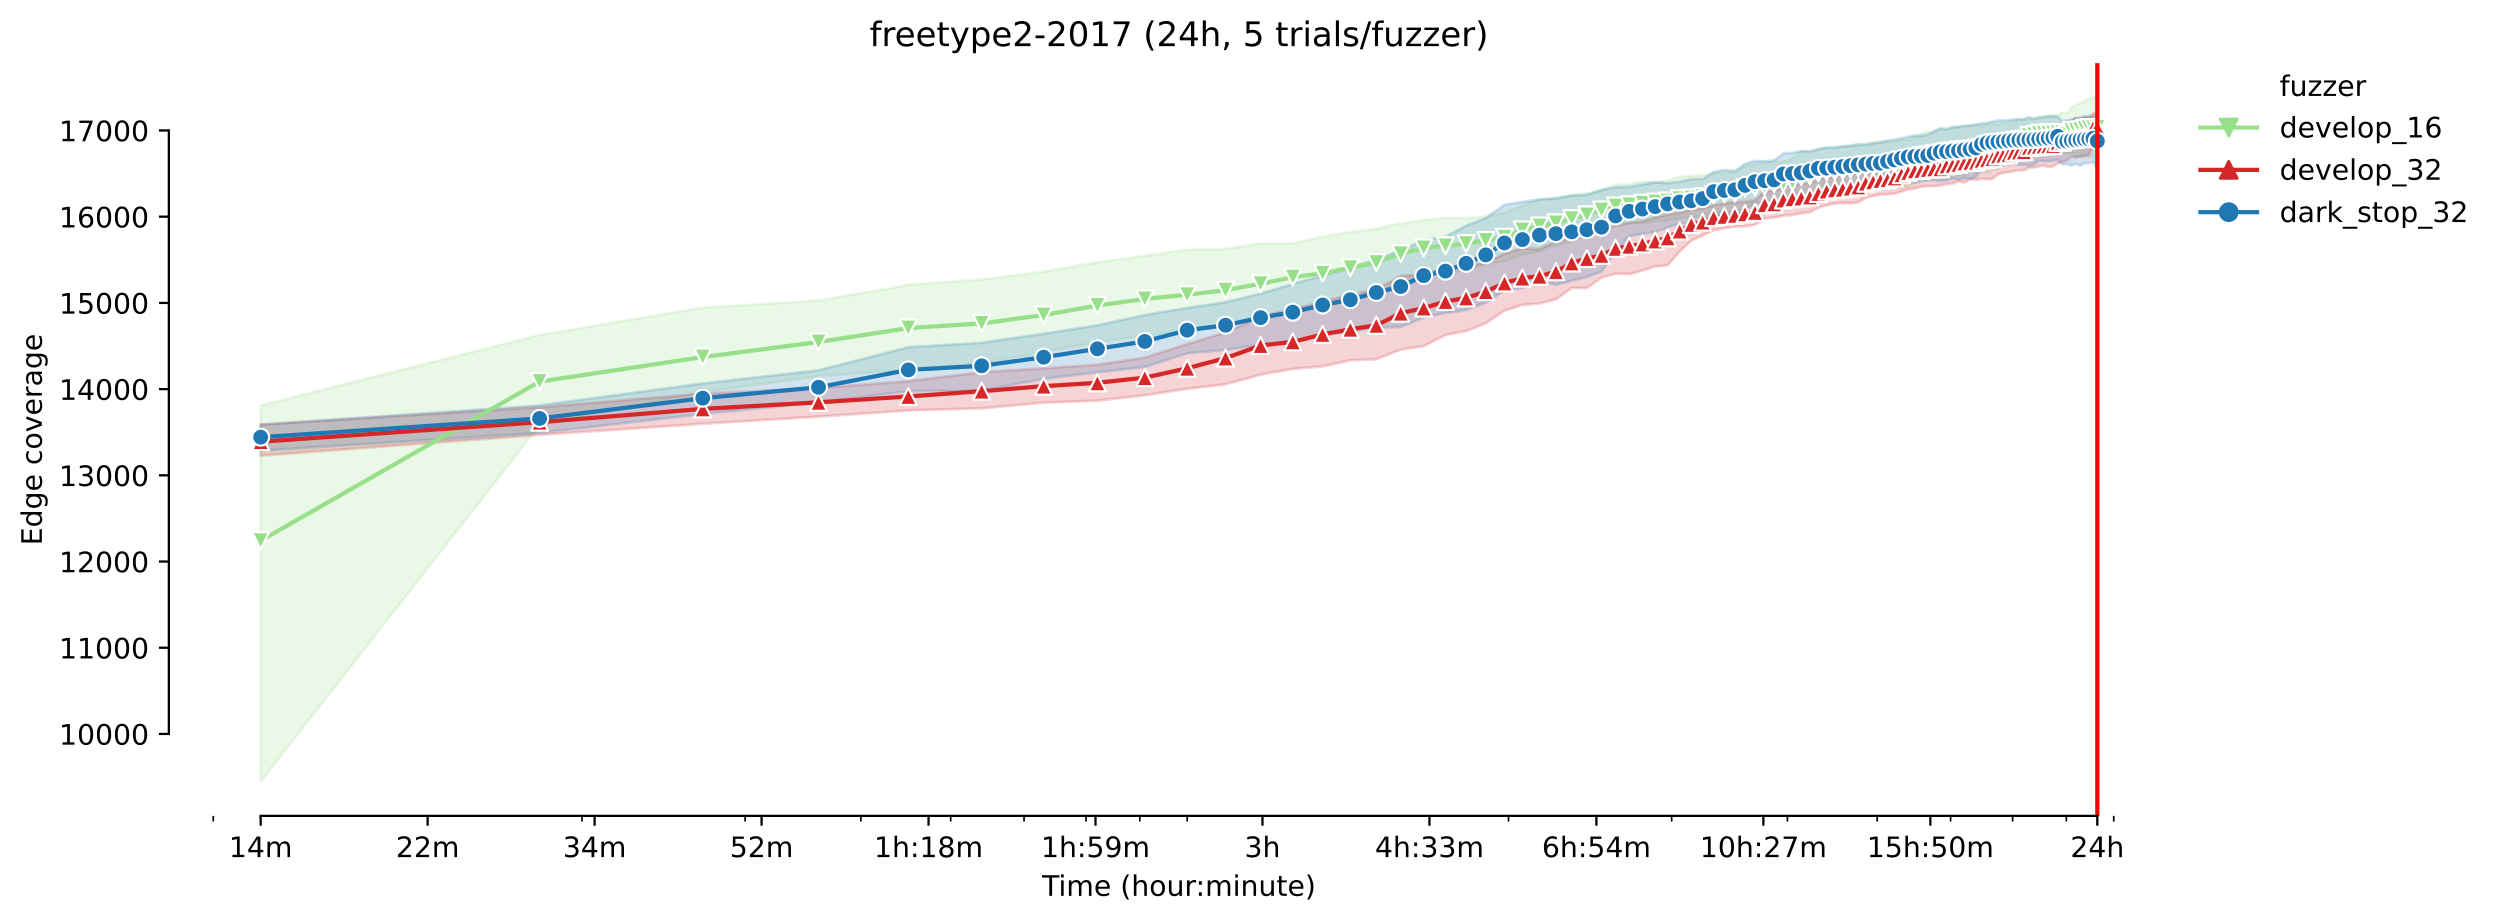 <?xml version="1.0" encoding="utf-8" standalone="no"?>
<!DOCTYPE svg PUBLIC "-//W3C//DTD SVG 1.1//EN"
  "http://www.w3.org/Graphics/SVG/1.1/DTD/svg11.dtd">
<!-- Created with matplotlib (https://matplotlib.org/) -->
<svg height="325.986pt" version="1.1" viewBox="0 0 883.831 325.986" width="883.831pt" xmlns="http://www.w3.org/2000/svg" xmlns:xlink="http://www.w3.org/1999/xlink">
 <defs>
  <style type="text/css">*{stroke-linecap:butt;stroke-linejoin:round;}</style>
 </defs>
 <g id="figure_1">
  <g id="patch_1">
   <path d="M 0 325.986 
L 883.831 325.986 
L 883.831 0 
L 0 0 
z
" style="fill:#ffffff;"/>
  </g>
  <g id="axes_1">
   <g id="patch_2">
    <path d="M 59.691 288.43 
L 773.931 288.43 
L 773.931 22.318 
L 59.691 22.318 
z
" style="fill:#ffffff;"/>
   </g>
   <g id="PolyCollection_1">
    <defs>
     <path d="M 92.156 -182.602 
L 92.156 -49.652 
L 190.761 -175.658 
L 248.441 -187.328 
L 289.366 -192.973 
L 321.109 -195.25 
L 347.046 -197.587 
L 368.975 -201.548 
L 387.971 -205.021 
L 404.726 -207.297 
L 419.714 -208.537 
L 433.273 -211.008 
L 445.651 -213.104 
L 457.037 -215.762 
L 467.58 -217.442 
L 477.394 -219.682 
L 486.575 -222.158 
L 495.2 -226.601 
L 503.331 -229.316 
L 511.022 -230.001 
L 518.319 -230.511 
L 525.26 -232.507 
L 531.878 -233.681 
L 538.201 -236.008 
L 544.256 -237.066 
L 550.063 -239.432 
L 555.642 -240.428 
L 561.011 -242.869 
L 566.184 -245.428 
L 571.176 -246.478 
L 575.999 -247.104 
L 580.664 -247.082 
L 585.18 -247.857 
L 589.558 -248.063 
L 593.804 -248.762 
L 597.928 -249.055 
L 601.936 -249.547 
L 605.833 -250.612 
L 609.627 -250.6 
L 613.322 -250.641 
L 616.924 -252.107 
L 620.437 -252.714 
L 623.865 -252.682 
L 627.212 -253.635 
L 630.482 -253.9 
L 633.679 -254.087 
L 636.806 -255.558 
L 639.865 -255.494 
L 642.86 -256.617 
L 645.794 -257.465 
L 648.668 -256.882 
L 651.485 -256.928 
L 654.247 -258.069 
L 656.957 -258.119 
L 659.616 -258.229 
L 662.226 -259.15 
L 664.789 -259.076 
L 667.307 -259.582 
L 669.781 -259.945 
L 672.213 -259.595 
L 674.604 -260.142 
L 676.955 -261.229 
L 679.269 -262.392 
L 681.545 -262.606 
L 683.785 -263.042 
L 685.991 -263.139 
L 688.163 -263.503 
L 690.302 -263.937 
L 692.409 -263.931 
L 694.486 -263.943 
L 696.533 -265.501 
L 698.551 -264.858 
L 700.54 -265.123 
L 702.503 -264.963 
L 704.438 -265.93 
L 706.348 -266.348 
L 708.232 -268.034 
L 710.091 -267.708 
L 711.927 -268.577 
L 713.739 -268.913 
L 715.529 -269.038 
L 717.296 -271.883 
L 719.041 -272.404 
L 720.766 -272.525 
L 722.469 -273.075 
L 724.153 -273.194 
L 725.817 -273.272 
L 727.461 -272.244 
L 729.087 -272.553 
L 730.695 -271.334 
L 732.284 -272.071 
L 733.856 -270.166 
L 735.411 -270.745 
L 736.949 -271.484 
L 738.47 -270.665 
L 739.976 -270.416 
L 741.465 -270.712 
L 741.465 -291.471 
L 741.465 -291.471 
L 739.976 -291.572 
L 738.47 -291.168 
L 736.949 -290.07 
L 735.411 -289.432 
L 733.856 -288.729 
L 732.284 -287.795 
L 730.695 -285.812 
L 729.087 -286.247 
L 727.461 -285.164 
L 725.817 -285.129 
L 724.153 -285.123 
L 722.469 -284.82 
L 720.766 -284.892 
L 719.041 -283.788 
L 717.296 -283.916 
L 715.529 -283.611 
L 713.739 -283.503 
L 711.927 -283.115 
L 710.091 -282.548 
L 708.232 -282.511 
L 706.348 -282.025 
L 704.438 -282.118 
L 702.503 -281.988 
L 700.54 -281.527 
L 698.551 -281.933 
L 696.533 -281.414 
L 694.486 -281.167 
L 692.409 -281.18 
L 690.302 -280.68 
L 688.163 -280.049 
L 685.991 -280.209 
L 683.785 -278.964 
L 681.545 -279.391 
L 679.269 -278.684 
L 676.955 -277.998 
L 674.604 -276.541 
L 672.213 -276.585 
L 669.781 -275.876 
L 667.307 -275.825 
L 664.789 -275.831 
L 662.226 -275.833 
L 659.616 -274.517 
L 656.957 -275.433 
L 654.247 -274.424 
L 651.485 -274.419 
L 648.668 -273.656 
L 645.794 -273.789 
L 642.86 -273.269 
L 639.865 -272.05 
L 636.806 -272.472 
L 633.679 -269.736 
L 630.482 -268.824 
L 627.212 -268.605 
L 623.865 -268.553 
L 620.437 -267.724 
L 616.924 -267.27 
L 613.322 -265.022 
L 609.627 -264.879 
L 605.833 -264.574 
L 601.936 -264.137 
L 597.928 -263.794 
L 593.804 -263.509 
L 589.558 -262.172 
L 585.18 -261.491 
L 580.664 -261.839 
L 575.999 -260.815 
L 571.176 -260.672 
L 566.184 -258.943 
L 561.011 -257.536 
L 555.642 -257.102 
L 550.063 -255.663 
L 544.256 -255.456 
L 538.201 -253.245 
L 531.878 -250.795 
L 525.26 -249.362 
L 518.319 -248.825 
L 511.022 -248.913 
L 503.331 -248.121 
L 495.2 -246.956 
L 486.575 -245.098 
L 477.394 -243.999 
L 467.58 -242.318 
L 457.037 -239.909 
L 445.651 -239.862 
L 433.273 -237.969 
L 419.714 -237.702 
L 404.726 -235.518 
L 387.971 -233.192 
L 368.975 -229.924 
L 347.046 -227.166 
L 321.109 -225.274 
L 289.366 -219.701 
L 248.441 -217.214 
L 190.761 -207.548 
L 92.156 -182.602 
z
" id="m72071b0bb6" style="stroke:#98df8a;stroke-opacity:0.2;"/>
    </defs>
    <g clip-path="url(#p7c82a19c7a)">
     <use style="fill:#98df8a;fill-opacity:0.2;stroke:#98df8a;stroke-opacity:0.2;" x="0" xlink:href="#m72071b0bb6" y="325.986"/>
    </g>
   </g>
   <g id="PolyCollection_2">
    <defs>
     <path d="M 92.156 -175.904 
L 92.156 -164.922 
L 190.761 -172.276 
L 248.441 -176.184 
L 289.366 -178.694 
L 321.109 -180.884 
L 347.046 -181.632 
L 368.975 -183.624 
L 387.971 -184.348 
L 404.726 -186.251 
L 419.714 -188.541 
L 433.273 -190.128 
L 445.651 -193.518 
L 457.037 -195.571 
L 467.58 -196.461 
L 477.394 -198.608 
L 486.575 -198.991 
L 495.2 -202.392 
L 503.331 -203.604 
L 511.022 -207.55 
L 518.319 -208.959 
L 525.26 -211.689 
L 531.878 -216.144 
L 538.201 -218.201 
L 544.256 -218.685 
L 550.063 -220.151 
L 555.642 -224.204 
L 561.011 -224.134 
L 566.184 -227.869 
L 571.176 -229.228 
L 575.999 -229.063 
L 580.664 -230.348 
L 585.18 -231.773 
L 589.558 -232.186 
L 593.804 -237.032 
L 597.928 -240.943 
L 601.936 -242.74 
L 605.833 -244.632 
L 609.627 -245.312 
L 613.322 -245.905 
L 616.924 -245.995 
L 620.437 -246.535 
L 623.865 -248.686 
L 627.212 -249.121 
L 630.482 -249.751 
L 633.679 -249.982 
L 636.806 -250.585 
L 639.865 -250.992 
L 642.86 -252.589 
L 645.794 -253.433 
L 648.668 -254.022 
L 651.485 -254.221 
L 654.247 -254.096 
L 656.957 -254.469 
L 659.616 -256.092 
L 662.226 -256.748 
L 664.789 -257.229 
L 667.307 -257.283 
L 669.781 -257.568 
L 672.213 -258.275 
L 674.604 -258.976 
L 676.955 -259.344 
L 679.269 -259.995 
L 681.545 -260.195 
L 683.785 -260.151 
L 685.991 -260.443 
L 688.163 -260.893 
L 690.302 -261.13 
L 692.409 -261.824 
L 694.486 -261.478 
L 696.533 -262.598 
L 698.551 -262.422 
L 700.54 -262.779 
L 702.503 -262.638 
L 704.438 -262.72 
L 706.348 -264.414 
L 708.232 -264.877 
L 710.091 -265.103 
L 711.927 -265.501 
L 713.739 -265.737 
L 715.529 -265.799 
L 717.296 -266.639 
L 719.041 -266.795 
L 720.766 -267.195 
L 722.469 -267.495 
L 724.153 -266.919 
L 725.817 -267.219 
L 727.461 -268.113 
L 729.087 -268.841 
L 730.695 -269.193 
L 732.284 -270.466 
L 733.856 -270.416 
L 735.411 -270.54 
L 736.949 -270.683 
L 738.47 -271.156 
L 739.976 -274.542 
L 741.465 -274.769 
L 741.465 -286.079 
L 741.465 -286.079 
L 739.976 -285.889 
L 738.47 -284.531 
L 736.949 -284.646 
L 735.411 -283.952 
L 733.856 -284.028 
L 732.284 -283.287 
L 730.695 -282.63 
L 729.087 -282.116 
L 727.461 -282.188 
L 725.817 -281.802 
L 724.153 -281.823 
L 722.469 -281.665 
L 720.766 -281.266 
L 719.041 -281.246 
L 717.296 -280.979 
L 715.529 -278.91 
L 713.739 -278.875 
L 711.927 -278.618 
L 710.091 -277.478 
L 708.232 -278.425 
L 706.348 -277.169 
L 704.438 -276.516 
L 702.503 -276.327 
L 700.54 -275.564 
L 698.551 -274.96 
L 696.533 -274.746 
L 694.486 -274.812 
L 692.409 -273.945 
L 690.302 -273.481 
L 688.163 -273.317 
L 685.991 -272.092 
L 683.785 -272.742 
L 681.545 -271.773 
L 679.269 -271.633 
L 676.955 -270.965 
L 674.604 -270.994 
L 672.213 -269.789 
L 669.781 -268.083 
L 667.307 -267.751 
L 664.789 -267.463 
L 662.226 -266.567 
L 659.616 -266.338 
L 656.957 -264.816 
L 654.247 -264.248 
L 651.485 -263.949 
L 648.668 -263.254 
L 645.794 -263.129 
L 642.86 -262.564 
L 639.865 -261.408 
L 636.806 -260.819 
L 633.679 -261.037 
L 630.482 -260.124 
L 627.212 -258.435 
L 623.865 -258.477 
L 620.437 -255.087 
L 616.924 -254.639 
L 613.322 -254.519 
L 609.627 -254.094 
L 605.833 -253.485 
L 601.936 -252.387 
L 597.928 -251.835 
L 593.804 -250.814 
L 589.558 -250.122 
L 585.18 -249.108 
L 580.664 -247.703 
L 575.999 -247.183 
L 571.176 -246.243 
L 566.184 -244.504 
L 561.011 -243.146 
L 555.642 -242.04 
L 550.063 -240.687 
L 544.256 -237.923 
L 538.201 -238.198 
L 531.878 -236.317 
L 525.26 -232.943 
L 518.319 -232.446 
L 511.022 -231.378 
L 503.331 -228.996 
L 495.2 -228.459 
L 486.575 -223.651 
L 477.394 -221.808 
L 467.58 -219.299 
L 457.037 -216.722 
L 445.651 -214.075 
L 433.273 -208.429 
L 419.714 -204.326 
L 404.726 -199.537 
L 387.971 -197.031 
L 368.975 -195.762 
L 347.046 -194.394 
L 321.109 -191.251 
L 289.366 -188.793 
L 248.441 -186.845 
L 190.761 -181.975 
L 92.156 -175.904 
z
" id="m3b03b89f5e" style="stroke:#d62728;stroke-opacity:0.2;"/>
    </defs>
    <g clip-path="url(#p7c82a19c7a)">
     <use style="fill:#d62728;fill-opacity:0.2;stroke:#d62728;stroke-opacity:0.2;" x="0" xlink:href="#m3b03b89f5e" y="325.986"/>
    </g>
   </g>
   <g id="PolyCollection_3">
    <defs>
     <path d="M 92.156 -175.879 
L 92.156 -166.64 
L 190.761 -172.949 
L 248.441 -179.632 
L 289.366 -183.763 
L 321.109 -187.687 
L 347.046 -187.83 
L 368.975 -192.062 
L 387.971 -194.361 
L 404.726 -196.238 
L 419.714 -201.071 
L 433.273 -202.276 
L 445.651 -204.174 
L 457.037 -204.77 
L 467.58 -207.595 
L 477.394 -208.664 
L 486.575 -210.141 
L 495.2 -210.38 
L 503.331 -213.738 
L 511.022 -215.333 
L 518.319 -216.335 
L 525.26 -219.002 
L 531.878 -223.252 
L 538.201 -224.163 
L 544.256 -226.357 
L 550.063 -225.321 
L 555.642 -226.793 
L 561.011 -228.083 
L 566.184 -229.971 
L 571.176 -237.112 
L 575.999 -242.55 
L 580.664 -243.326 
L 585.18 -243.969 
L 589.558 -245.566 
L 593.804 -246.999 
L 597.928 -246.967 
L 601.936 -247.944 
L 605.833 -250.003 
L 609.627 -250.935 
L 613.322 -250.923 
L 616.924 -251.853 
L 620.437 -254.157 
L 623.865 -254.245 
L 627.212 -253.926 
L 630.482 -255.979 
L 633.679 -256.294 
L 636.806 -256.183 
L 639.865 -256.42 
L 642.86 -258.052 
L 645.794 -257.66 
L 648.668 -258.738 
L 651.485 -257.614 
L 654.247 -258.78 
L 656.957 -259.138 
L 659.616 -258.789 
L 662.226 -258.511 
L 664.789 -259.504 
L 667.307 -260.045 
L 669.781 -260.538 
L 672.213 -261.062 
L 674.604 -261.871 
L 676.955 -261.422 
L 679.269 -261.954 
L 681.545 -262.209 
L 683.785 -262.311 
L 685.991 -261.942 
L 688.163 -262.19 
L 690.302 -262.834 
L 692.409 -262.473 
L 694.486 -262.9 
L 696.533 -262.802 
L 698.551 -263.417 
L 700.54 -266.555 
L 702.503 -266.137 
L 704.438 -267.273 
L 706.348 -267.757 
L 708.232 -267.536 
L 710.091 -267.884 
L 711.927 -268.195 
L 713.739 -267.745 
L 715.529 -267.682 
L 717.296 -267.41 
L 719.041 -267.837 
L 720.766 -269.077 
L 722.469 -268.961 
L 724.153 -268.999 
L 725.817 -269.129 
L 727.461 -269.468 
L 729.087 -267.879 
L 730.695 -267.973 
L 732.284 -267.5 
L 733.856 -268.074 
L 735.411 -267.398 
L 736.949 -268.329 
L 738.47 -268.293 
L 739.976 -268.856 
L 741.465 -266.084 
L 741.465 -285.382 
L 741.465 -285.382 
L 739.976 -284.877 
L 738.47 -284.771 
L 736.949 -284.735 
L 735.411 -284.384 
L 733.856 -284.364 
L 732.284 -283.755 
L 730.695 -283.461 
L 729.087 -283.12 
L 727.461 -284.696 
L 725.817 -284.832 
L 724.153 -284.954 
L 722.469 -284.574 
L 720.766 -284.334 
L 719.041 -284.035 
L 717.296 -284.564 
L 715.529 -283.816 
L 713.739 -283.929 
L 711.927 -283.755 
L 710.091 -283.523 
L 708.232 -283.358 
L 706.348 -283.421 
L 704.438 -283.05 
L 702.503 -282.519 
L 700.54 -282.397 
L 698.551 -281.931 
L 696.533 -281.621 
L 694.486 -281.591 
L 692.409 -281.126 
L 690.302 -281.059 
L 688.163 -280.386 
L 685.991 -280.699 
L 683.785 -279.723 
L 681.545 -278.352 
L 679.269 -277.951 
L 676.955 -277.99 
L 674.604 -277.733 
L 672.213 -277.063 
L 669.781 -276.675 
L 667.307 -276.283 
L 664.789 -275.648 
L 662.226 -275.27 
L 659.616 -275.048 
L 656.957 -274.74 
L 654.247 -274.468 
L 651.485 -274.224 
L 648.668 -273.864 
L 645.794 -273.807 
L 642.86 -273.301 
L 639.865 -272.569 
L 636.806 -272.617 
L 633.679 -271.903 
L 630.482 -271.768 
L 627.212 -269.275 
L 623.865 -268.952 
L 620.437 -269.081 
L 616.924 -268.029 
L 613.322 -265.562 
L 609.627 -265.879 
L 605.833 -265.164 
L 601.936 -262.666 
L 597.928 -262.649 
L 593.804 -261.759 
L 589.558 -261.22 
L 585.18 -261.505 
L 580.664 -260.766 
L 575.999 -259.93 
L 571.176 -259.762 
L 566.184 -258.801 
L 561.011 -257.108 
L 555.642 -256.865 
L 550.063 -255.957 
L 544.256 -255.502 
L 538.201 -254.587 
L 531.878 -253.562 
L 525.26 -248.902 
L 518.319 -246.161 
L 511.022 -242.28 
L 503.331 -241.106 
L 495.2 -237.509 
L 486.575 -234.292 
L 477.394 -231.326 
L 467.58 -228.592 
L 457.037 -225.613 
L 445.651 -222.191 
L 433.273 -219.151 
L 419.714 -217.129 
L 404.726 -214.616 
L 387.971 -210.998 
L 368.975 -208.006 
L 347.046 -204.81 
L 321.109 -203.247 
L 289.366 -195.078 
L 248.441 -190.434 
L 190.761 -182.649 
L 92.156 -175.879 
z
" id="m00d32906d5" style="stroke:#1f77b4;stroke-opacity:0.2;"/>
    </defs>
    <g clip-path="url(#p7c82a19c7a)">
     <use style="fill:#1f77b4;fill-opacity:0.2;stroke:#1f77b4;stroke-opacity:0.2;" x="0" xlink:href="#m00d32906d5" y="325.986"/>
    </g>
   </g>
   <g id="matplotlib.axis_1">
    <g id="xtick_1">
     <g id="line2d_1">
      <defs>
       <path d="M 0 0 
L 0 3.5 
" id="m7d4f308781" style="stroke:#000000;stroke-width:0.8;"/>
      </defs>
      <g>
       <use style="stroke:#000000;stroke-width:0.8;" x="92.156" xlink:href="#m7d4f308781" y="288.43"/>
      </g>
     </g>
     <g id="text_1">
      <!-- 14m -->
      <g transform="translate(80.923 303.029)scale(0.1 -0.1)">
       <defs>
        <path d="M 12.406 8.297 
L 28.516 8.297 
L 28.516 63.922 
L 10.984 60.406 
L 10.984 69.391 
L 28.422 72.906 
L 38.281 72.906 
L 38.281 8.297 
L 54.391 8.297 
L 54.391 0 
L 12.406 0 
z
" id="DejaVuSans-49"/>
        <path d="M 37.797 64.312 
L 12.891 25.391 
L 37.797 25.391 
z
M 35.203 72.906 
L 47.609 72.906 
L 47.609 25.391 
L 58.016 25.391 
L 58.016 17.188 
L 47.609 17.188 
L 47.609 0 
L 37.797 0 
L 37.797 17.188 
L 4.891 17.188 
L 4.891 26.703 
z
" id="DejaVuSans-52"/>
        <path d="M 52 44.188 
Q 55.375 50.25 60.062 53.125 
Q 64.75 56 71.094 56 
Q 79.641 56 84.281 50.016 
Q 88.922 44.047 88.922 33.016 
L 88.922 0 
L 79.891 0 
L 79.891 32.719 
Q 79.891 40.578 77.094 44.375 
Q 74.312 48.188 68.609 48.188 
Q 61.625 48.188 57.562 43.547 
Q 53.516 38.922 53.516 30.906 
L 53.516 0 
L 44.484 0 
L 44.484 32.719 
Q 44.484 40.625 41.703 44.406 
Q 38.922 48.188 33.109 48.188 
Q 26.219 48.188 22.156 43.531 
Q 18.109 38.875 18.109 30.906 
L 18.109 0 
L 9.078 0 
L 9.078 54.688 
L 18.109 54.688 
L 18.109 46.188 
Q 21.188 51.219 25.484 53.609 
Q 29.781 56 35.688 56 
Q 41.656 56 45.828 52.969 
Q 50 49.953 52 44.188 
z
" id="DejaVuSans-109"/>
       </defs>
       <use xlink:href="#DejaVuSans-49"/>
       <use x="63.623" xlink:href="#DejaVuSans-52"/>
       <use x="127.246" xlink:href="#DejaVuSans-109"/>
      </g>
     </g>
    </g>
    <g id="xtick_2">
     <g id="line2d_2">
      <g>
       <use style="stroke:#000000;stroke-width:0.8;" x="151.184" xlink:href="#m7d4f308781" y="288.43"/>
      </g>
     </g>
     <g id="text_2">
      <!-- 22m -->
      <g transform="translate(139.952 303.029)scale(0.1 -0.1)">
       <defs>
        <path d="M 19.188 8.297 
L 53.609 8.297 
L 53.609 0 
L 7.328 0 
L 7.328 8.297 
Q 12.938 14.109 22.625 23.891 
Q 32.328 33.688 34.812 36.531 
Q 39.547 41.844 41.422 45.531 
Q 43.312 49.219 43.312 52.781 
Q 43.312 58.594 39.234 62.25 
Q 35.156 65.922 28.609 65.922 
Q 23.969 65.922 18.812 64.312 
Q 13.672 62.703 7.812 59.422 
L 7.812 69.391 
Q 13.766 71.781 18.938 73 
Q 24.125 74.219 28.422 74.219 
Q 39.75 74.219 46.484 68.547 
Q 53.219 62.891 53.219 53.422 
Q 53.219 48.922 51.531 44.891 
Q 49.859 40.875 45.406 35.406 
Q 44.188 33.984 37.641 27.219 
Q 31.109 20.453 19.188 8.297 
z
" id="DejaVuSans-50"/>
       </defs>
       <use xlink:href="#DejaVuSans-50"/>
       <use x="63.623" xlink:href="#DejaVuSans-50"/>
       <use x="127.246" xlink:href="#DejaVuSans-109"/>
      </g>
     </g>
    </g>
    <g id="xtick_3">
     <g id="line2d_3">
      <g>
       <use style="stroke:#000000;stroke-width:0.8;" x="210.213" xlink:href="#m7d4f308781" y="288.43"/>
      </g>
     </g>
     <g id="text_3">
      <!-- 34m -->
      <g transform="translate(198.98 303.029)scale(0.1 -0.1)">
       <defs>
        <path d="M 40.578 39.312 
Q 47.656 37.797 51.625 33 
Q 55.609 28.219 55.609 21.188 
Q 55.609 10.406 48.188 4.484 
Q 40.766 -1.422 27.094 -1.422 
Q 22.516 -1.422 17.656 -0.516 
Q 12.797 0.391 7.625 2.203 
L 7.625 11.719 
Q 11.719 9.328 16.594 8.109 
Q 21.484 6.891 26.812 6.891 
Q 36.078 6.891 40.938 10.547 
Q 45.797 14.203 45.797 21.188 
Q 45.797 27.641 41.281 31.266 
Q 36.766 34.906 28.719 34.906 
L 20.219 34.906 
L 20.219 43.016 
L 29.109 43.016 
Q 36.375 43.016 40.234 45.922 
Q 44.094 48.828 44.094 54.297 
Q 44.094 59.906 40.109 62.906 
Q 36.141 65.922 28.719 65.922 
Q 24.656 65.922 20.016 65.031 
Q 15.375 64.156 9.812 62.312 
L 9.812 71.094 
Q 15.438 72.656 20.344 73.438 
Q 25.25 74.219 29.594 74.219 
Q 40.828 74.219 47.359 69.109 
Q 53.906 64.016 53.906 55.328 
Q 53.906 49.266 50.438 45.094 
Q 46.969 40.922 40.578 39.312 
z
" id="DejaVuSans-51"/>
       </defs>
       <use xlink:href="#DejaVuSans-51"/>
       <use x="63.623" xlink:href="#DejaVuSans-52"/>
       <use x="127.246" xlink:href="#DejaVuSans-109"/>
      </g>
     </g>
    </g>
    <g id="xtick_4">
     <g id="line2d_4">
      <g>
       <use style="stroke:#000000;stroke-width:0.8;" x="269.241" xlink:href="#m7d4f308781" y="288.43"/>
      </g>
     </g>
     <g id="text_4">
      <!-- 52m -->
      <g transform="translate(258.008 303.029)scale(0.1 -0.1)">
       <defs>
        <path d="M 10.797 72.906 
L 49.516 72.906 
L 49.516 64.594 
L 19.828 64.594 
L 19.828 46.734 
Q 21.969 47.469 24.109 47.828 
Q 26.266 48.188 28.422 48.188 
Q 40.625 48.188 47.75 41.5 
Q 54.891 34.812 54.891 23.391 
Q 54.891 11.625 47.562 5.094 
Q 40.234 -1.422 26.906 -1.422 
Q 22.312 -1.422 17.547 -0.641 
Q 12.797 0.141 7.719 1.703 
L 7.719 11.625 
Q 12.109 9.234 16.797 8.062 
Q 21.484 6.891 26.703 6.891 
Q 35.156 6.891 40.078 11.328 
Q 45.016 15.766 45.016 23.391 
Q 45.016 31 40.078 35.438 
Q 35.156 39.891 26.703 39.891 
Q 22.75 39.891 18.812 39.016 
Q 14.891 38.141 10.797 36.281 
z
" id="DejaVuSans-53"/>
       </defs>
       <use xlink:href="#DejaVuSans-53"/>
       <use x="63.623" xlink:href="#DejaVuSans-50"/>
       <use x="127.246" xlink:href="#DejaVuSans-109"/>
      </g>
     </g>
    </g>
    <g id="xtick_5">
     <g id="line2d_5">
      <g>
       <use style="stroke:#000000;stroke-width:0.8;" x="328.269" xlink:href="#m7d4f308781" y="288.43"/>
      </g>
     </g>
     <g id="text_5">
      <!-- 1h:18m -->
      <g transform="translate(309.002 303.029)scale(0.1 -0.1)">
       <defs>
        <path d="M 54.891 33.016 
L 54.891 0 
L 45.906 0 
L 45.906 32.719 
Q 45.906 40.484 42.875 44.328 
Q 39.844 48.188 33.797 48.188 
Q 26.516 48.188 22.312 43.547 
Q 18.109 38.922 18.109 30.906 
L 18.109 0 
L 9.078 0 
L 9.078 75.984 
L 18.109 75.984 
L 18.109 46.188 
Q 21.344 51.125 25.703 53.562 
Q 30.078 56 35.797 56 
Q 45.219 56 50.047 50.172 
Q 54.891 44.344 54.891 33.016 
z
" id="DejaVuSans-104"/>
        <path d="M 11.719 12.406 
L 22.016 12.406 
L 22.016 0 
L 11.719 0 
z
M 11.719 51.703 
L 22.016 51.703 
L 22.016 39.312 
L 11.719 39.312 
z
" id="DejaVuSans-58"/>
        <path d="M 31.781 34.625 
Q 24.75 34.625 20.719 30.859 
Q 16.703 27.094 16.703 20.516 
Q 16.703 13.922 20.719 10.156 
Q 24.75 6.391 31.781 6.391 
Q 38.812 6.391 42.859 10.172 
Q 46.922 13.969 46.922 20.516 
Q 46.922 27.094 42.891 30.859 
Q 38.875 34.625 31.781 34.625 
z
M 21.922 38.812 
Q 15.578 40.375 12.031 44.719 
Q 8.5 49.078 8.5 55.328 
Q 8.5 64.062 14.719 69.141 
Q 20.953 74.219 31.781 74.219 
Q 42.672 74.219 48.875 69.141 
Q 55.078 64.062 55.078 55.328 
Q 55.078 49.078 51.531 44.719 
Q 48 40.375 41.703 38.812 
Q 48.828 37.156 52.797 32.312 
Q 56.781 27.484 56.781 20.516 
Q 56.781 9.906 50.312 4.234 
Q 43.844 -1.422 31.781 -1.422 
Q 19.734 -1.422 13.25 4.234 
Q 6.781 9.906 6.781 20.516 
Q 6.781 27.484 10.781 32.312 
Q 14.797 37.156 21.922 38.812 
z
M 18.312 54.391 
Q 18.312 48.734 21.844 45.562 
Q 25.391 42.391 31.781 42.391 
Q 38.141 42.391 41.719 45.562 
Q 45.312 48.734 45.312 54.391 
Q 45.312 60.062 41.719 63.234 
Q 38.141 66.406 31.781 66.406 
Q 25.391 66.406 21.844 63.234 
Q 18.312 60.062 18.312 54.391 
z
" id="DejaVuSans-56"/>
       </defs>
       <use xlink:href="#DejaVuSans-49"/>
       <use x="63.623" xlink:href="#DejaVuSans-104"/>
       <use x="127.002" xlink:href="#DejaVuSans-58"/>
       <use x="160.693" xlink:href="#DejaVuSans-49"/>
       <use x="224.316" xlink:href="#DejaVuSans-56"/>
       <use x="287.939" xlink:href="#DejaVuSans-109"/>
      </g>
     </g>
    </g>
    <g id="xtick_6">
     <g id="line2d_6">
      <g>
       <use style="stroke:#000000;stroke-width:0.8;" x="387.297" xlink:href="#m7d4f308781" y="288.43"/>
      </g>
     </g>
     <g id="text_6">
      <!-- 1h:59m -->
      <g transform="translate(368.03 303.029)scale(0.1 -0.1)">
       <defs>
        <path d="M 10.984 1.516 
L 10.984 10.5 
Q 14.703 8.734 18.5 7.812 
Q 22.312 6.891 25.984 6.891 
Q 35.75 6.891 40.891 13.453 
Q 46.047 20.016 46.781 33.406 
Q 43.953 29.203 39.594 26.953 
Q 35.25 24.703 29.984 24.703 
Q 19.047 24.703 12.672 31.312 
Q 6.297 37.938 6.297 49.422 
Q 6.297 60.641 12.938 67.422 
Q 19.578 74.219 30.609 74.219 
Q 43.266 74.219 49.922 64.516 
Q 56.594 54.828 56.594 36.375 
Q 56.594 19.141 48.406 8.859 
Q 40.234 -1.422 26.422 -1.422 
Q 22.703 -1.422 18.891 -0.688 
Q 15.094 0.047 10.984 1.516 
z
M 30.609 32.422 
Q 37.25 32.422 41.125 36.953 
Q 45.016 41.5 45.016 49.422 
Q 45.016 57.281 41.125 61.844 
Q 37.25 66.406 30.609 66.406 
Q 23.969 66.406 20.094 61.844 
Q 16.219 57.281 16.219 49.422 
Q 16.219 41.5 20.094 36.953 
Q 23.969 32.422 30.609 32.422 
z
" id="DejaVuSans-57"/>
       </defs>
       <use xlink:href="#DejaVuSans-49"/>
       <use x="63.623" xlink:href="#DejaVuSans-104"/>
       <use x="127.002" xlink:href="#DejaVuSans-58"/>
       <use x="160.693" xlink:href="#DejaVuSans-53"/>
       <use x="224.316" xlink:href="#DejaVuSans-57"/>
       <use x="287.939" xlink:href="#DejaVuSans-109"/>
      </g>
     </g>
    </g>
    <g id="xtick_7">
     <g id="line2d_7">
      <g>
       <use style="stroke:#000000;stroke-width:0.8;" x="446.326" xlink:href="#m7d4f308781" y="288.43"/>
      </g>
     </g>
     <g id="text_7">
      <!-- 3h -->
      <g transform="translate(439.976 303.029)scale(0.1 -0.1)">
       <use xlink:href="#DejaVuSans-51"/>
       <use x="63.623" xlink:href="#DejaVuSans-104"/>
      </g>
     </g>
    </g>
    <g id="xtick_8">
     <g id="line2d_8">
      <g>
       <use style="stroke:#000000;stroke-width:0.8;" x="505.354" xlink:href="#m7d4f308781" y="288.43"/>
      </g>
     </g>
     <g id="text_8">
      <!-- 4h:33m -->
      <g transform="translate(486.087 303.029)scale(0.1 -0.1)">
       <use xlink:href="#DejaVuSans-52"/>
       <use x="63.623" xlink:href="#DejaVuSans-104"/>
       <use x="127.002" xlink:href="#DejaVuSans-58"/>
       <use x="160.693" xlink:href="#DejaVuSans-51"/>
       <use x="224.316" xlink:href="#DejaVuSans-51"/>
       <use x="287.939" xlink:href="#DejaVuSans-109"/>
      </g>
     </g>
    </g>
    <g id="xtick_9">
     <g id="line2d_9">
      <g>
       <use style="stroke:#000000;stroke-width:0.8;" x="564.382" xlink:href="#m7d4f308781" y="288.43"/>
      </g>
     </g>
     <g id="text_9">
      <!-- 6h:54m -->
      <g transform="translate(545.115 303.029)scale(0.1 -0.1)">
       <defs>
        <path d="M 33.016 40.375 
Q 26.375 40.375 22.484 35.828 
Q 18.609 31.297 18.609 23.391 
Q 18.609 15.531 22.484 10.953 
Q 26.375 6.391 33.016 6.391 
Q 39.656 6.391 43.531 10.953 
Q 47.406 15.531 47.406 23.391 
Q 47.406 31.297 43.531 35.828 
Q 39.656 40.375 33.016 40.375 
z
M 52.594 71.297 
L 52.594 62.312 
Q 48.875 64.062 45.094 64.984 
Q 41.312 65.922 37.594 65.922 
Q 27.828 65.922 22.672 59.328 
Q 17.531 52.734 16.797 39.406 
Q 19.672 43.656 24.016 45.922 
Q 28.375 48.188 33.594 48.188 
Q 44.578 48.188 50.953 41.516 
Q 57.328 34.859 57.328 23.391 
Q 57.328 12.156 50.688 5.359 
Q 44.047 -1.422 33.016 -1.422 
Q 20.359 -1.422 13.672 8.266 
Q 6.984 17.969 6.984 36.375 
Q 6.984 53.656 15.188 63.938 
Q 23.391 74.219 37.203 74.219 
Q 40.922 74.219 44.703 73.484 
Q 48.484 72.75 52.594 71.297 
z
" id="DejaVuSans-54"/>
       </defs>
       <use xlink:href="#DejaVuSans-54"/>
       <use x="63.623" xlink:href="#DejaVuSans-104"/>
       <use x="127.002" xlink:href="#DejaVuSans-58"/>
       <use x="160.693" xlink:href="#DejaVuSans-53"/>
       <use x="224.316" xlink:href="#DejaVuSans-52"/>
       <use x="287.939" xlink:href="#DejaVuSans-109"/>
      </g>
     </g>
    </g>
    <g id="xtick_10">
     <g id="line2d_10">
      <g>
       <use style="stroke:#000000;stroke-width:0.8;" x="623.41" xlink:href="#m7d4f308781" y="288.43"/>
      </g>
     </g>
     <g id="text_10">
      <!-- 10h:27m -->
      <g transform="translate(600.962 303.029)scale(0.1 -0.1)">
       <defs>
        <path d="M 31.781 66.406 
Q 24.172 66.406 20.328 58.906 
Q 16.5 51.422 16.5 36.375 
Q 16.5 21.391 20.328 13.891 
Q 24.172 6.391 31.781 6.391 
Q 39.453 6.391 43.281 13.891 
Q 47.125 21.391 47.125 36.375 
Q 47.125 51.422 43.281 58.906 
Q 39.453 66.406 31.781 66.406 
z
M 31.781 74.219 
Q 44.047 74.219 50.516 64.516 
Q 56.984 54.828 56.984 36.375 
Q 56.984 17.969 50.516 8.266 
Q 44.047 -1.422 31.781 -1.422 
Q 19.531 -1.422 13.062 8.266 
Q 6.594 17.969 6.594 36.375 
Q 6.594 54.828 13.062 64.516 
Q 19.531 74.219 31.781 74.219 
z
" id="DejaVuSans-48"/>
        <path d="M 8.203 72.906 
L 55.078 72.906 
L 55.078 68.703 
L 28.609 0 
L 18.312 0 
L 43.219 64.594 
L 8.203 64.594 
z
" id="DejaVuSans-55"/>
       </defs>
       <use xlink:href="#DejaVuSans-49"/>
       <use x="63.623" xlink:href="#DejaVuSans-48"/>
       <use x="127.246" xlink:href="#DejaVuSans-104"/>
       <use x="190.625" xlink:href="#DejaVuSans-58"/>
       <use x="224.316" xlink:href="#DejaVuSans-50"/>
       <use x="287.939" xlink:href="#DejaVuSans-55"/>
       <use x="351.562" xlink:href="#DejaVuSans-109"/>
      </g>
     </g>
    </g>
    <g id="xtick_11">
     <g id="line2d_11">
      <g>
       <use style="stroke:#000000;stroke-width:0.8;" x="682.439" xlink:href="#m7d4f308781" y="288.43"/>
      </g>
     </g>
     <g id="text_11">
      <!-- 15h:50m -->
      <g transform="translate(659.99 303.029)scale(0.1 -0.1)">
       <use xlink:href="#DejaVuSans-49"/>
       <use x="63.623" xlink:href="#DejaVuSans-53"/>
       <use x="127.246" xlink:href="#DejaVuSans-104"/>
       <use x="190.625" xlink:href="#DejaVuSans-58"/>
       <use x="224.316" xlink:href="#DejaVuSans-53"/>
       <use x="287.939" xlink:href="#DejaVuSans-48"/>
       <use x="351.562" xlink:href="#DejaVuSans-109"/>
      </g>
     </g>
    </g>
    <g id="xtick_12">
     <g id="line2d_12">
      <g>
       <use style="stroke:#000000;stroke-width:0.8;" x="741.467" xlink:href="#m7d4f308781" y="288.43"/>
      </g>
     </g>
     <g id="text_12">
      <!-- 24h -->
      <g transform="translate(731.936 303.029)scale(0.1 -0.1)">
       <use xlink:href="#DejaVuSans-50"/>
       <use x="63.623" xlink:href="#DejaVuSans-52"/>
       <use x="127.246" xlink:href="#DejaVuSans-104"/>
      </g>
     </g>
    </g>
    <g id="xtick_13">
     <g id="line2d_13">
      <defs>
       <path d="M 0 0 
L 0 2 
" id="m19a3c41e02" style="stroke:#000000;stroke-width:0.6;"/>
      </defs>
      <g>
       <use style="stroke:#000000;stroke-width:0.6;" x="75.401" xlink:href="#m19a3c41e02" y="288.43"/>
      </g>
     </g>
    </g>
    <g id="xtick_14">
     <g id="line2d_14">
      <g>
       <use style="stroke:#000000;stroke-width:0.6;" x="205.749" xlink:href="#m19a3c41e02" y="288.43"/>
      </g>
     </g>
    </g>
    <g id="xtick_15">
     <g id="line2d_15">
      <g>
       <use style="stroke:#000000;stroke-width:0.6;" x="263.429" xlink:href="#m19a3c41e02" y="288.43"/>
      </g>
     </g>
    </g>
    <g id="xtick_16">
     <g id="line2d_16">
      <g>
       <use style="stroke:#000000;stroke-width:0.6;" x="304.354" xlink:href="#m19a3c41e02" y="288.43"/>
      </g>
     </g>
    </g>
    <g id="xtick_17">
     <g id="line2d_17">
      <g>
       <use style="stroke:#000000;stroke-width:0.6;" x="336.098" xlink:href="#m19a3c41e02" y="288.43"/>
      </g>
     </g>
    </g>
    <g id="xtick_18">
     <g id="line2d_18">
      <g>
       <use style="stroke:#000000;stroke-width:0.6;" x="362.034" xlink:href="#m19a3c41e02" y="288.43"/>
      </g>
     </g>
    </g>
    <g id="xtick_19">
     <g id="line2d_19">
      <g>
       <use style="stroke:#000000;stroke-width:0.6;" x="383.963" xlink:href="#m19a3c41e02" y="288.43"/>
      </g>
     </g>
    </g>
    <g id="xtick_20">
     <g id="line2d_20">
      <g>
       <use style="stroke:#000000;stroke-width:0.6;" x="402.959" xlink:href="#m19a3c41e02" y="288.43"/>
      </g>
     </g>
    </g>
    <g id="xtick_21">
     <g id="line2d_21">
      <g>
       <use style="stroke:#000000;stroke-width:0.6;" x="419.714" xlink:href="#m19a3c41e02" y="288.43"/>
      </g>
     </g>
    </g>
    <g id="xtick_22">
     <g id="line2d_22">
      <g>
       <use style="stroke:#000000;stroke-width:0.6;" x="533.307" xlink:href="#m19a3c41e02" y="288.43"/>
      </g>
     </g>
    </g>
    <g id="xtick_23">
     <g id="line2d_23">
      <g>
       <use style="stroke:#000000;stroke-width:0.6;" x="590.987" xlink:href="#m19a3c41e02" y="288.43"/>
      </g>
     </g>
    </g>
    <g id="xtick_24">
     <g id="line2d_24">
      <g>
       <use style="stroke:#000000;stroke-width:0.6;" x="631.912" xlink:href="#m19a3c41e02" y="288.43"/>
      </g>
     </g>
    </g>
    <g id="xtick_25">
     <g id="line2d_25">
      <g>
       <use style="stroke:#000000;stroke-width:0.6;" x="663.656" xlink:href="#m19a3c41e02" y="288.43"/>
      </g>
     </g>
    </g>
    <g id="xtick_26">
     <g id="line2d_26">
      <g>
       <use style="stroke:#000000;stroke-width:0.6;" x="689.592" xlink:href="#m19a3c41e02" y="288.43"/>
      </g>
     </g>
    </g>
    <g id="xtick_27">
     <g id="line2d_27">
      <g>
       <use style="stroke:#000000;stroke-width:0.6;" x="711.521" xlink:href="#m19a3c41e02" y="288.43"/>
      </g>
     </g>
    </g>
    <g id="xtick_28">
     <g id="line2d_28">
      <g>
       <use style="stroke:#000000;stroke-width:0.6;" x="730.517" xlink:href="#m19a3c41e02" y="288.43"/>
      </g>
     </g>
    </g>
    <g id="xtick_29">
     <g id="line2d_29">
      <g>
       <use style="stroke:#000000;stroke-width:0.6;" x="747.272" xlink:href="#m19a3c41e02" y="288.43"/>
      </g>
     </g>
    </g>
    <g id="text_13">
     <!-- Time (hour:minute) -->
     <g transform="translate(368.404 316.707)scale(0.1 -0.1)">
      <defs>
       <path d="M -0.297 72.906 
L 61.375 72.906 
L 61.375 64.594 
L 35.5 64.594 
L 35.5 0 
L 25.594 0 
L 25.594 64.594 
L -0.297 64.594 
z
" id="DejaVuSans-84"/>
       <path d="M 9.422 54.688 
L 18.406 54.688 
L 18.406 0 
L 9.422 0 
z
M 9.422 75.984 
L 18.406 75.984 
L 18.406 64.594 
L 9.422 64.594 
z
" id="DejaVuSans-105"/>
       <path d="M 56.203 29.594 
L 56.203 25.203 
L 14.891 25.203 
Q 15.484 15.922 20.484 11.062 
Q 25.484 6.203 34.422 6.203 
Q 39.594 6.203 44.453 7.469 
Q 49.312 8.734 54.109 11.281 
L 54.109 2.781 
Q 49.266 0.734 44.188 -0.344 
Q 39.109 -1.422 33.891 -1.422 
Q 20.797 -1.422 13.156 6.188 
Q 5.516 13.812 5.516 26.812 
Q 5.516 40.234 12.766 48.109 
Q 20.016 56 32.328 56 
Q 43.359 56 49.781 48.891 
Q 56.203 41.797 56.203 29.594 
z
M 47.219 32.234 
Q 47.125 39.594 43.094 43.984 
Q 39.062 48.391 32.422 48.391 
Q 24.906 48.391 20.391 44.141 
Q 15.875 39.891 15.188 32.172 
z
" id="DejaVuSans-101"/>
       <path id="DejaVuSans-32"/>
       <path d="M 31 75.875 
Q 24.469 64.656 21.281 53.656 
Q 18.109 42.672 18.109 31.391 
Q 18.109 20.125 21.312 9.062 
Q 24.516 -2 31 -13.188 
L 23.188 -13.188 
Q 15.875 -1.703 12.234 9.375 
Q 8.594 20.453 8.594 31.391 
Q 8.594 42.281 12.203 53.312 
Q 15.828 64.359 23.188 75.875 
z
" id="DejaVuSans-40"/>
       <path d="M 30.609 48.391 
Q 23.391 48.391 19.188 42.75 
Q 14.984 37.109 14.984 27.297 
Q 14.984 17.484 19.156 11.844 
Q 23.344 6.203 30.609 6.203 
Q 37.797 6.203 41.984 11.859 
Q 46.188 17.531 46.188 27.297 
Q 46.188 37.016 41.984 42.703 
Q 37.797 48.391 30.609 48.391 
z
M 30.609 56 
Q 42.328 56 49.016 48.375 
Q 55.719 40.766 55.719 27.297 
Q 55.719 13.875 49.016 6.219 
Q 42.328 -1.422 30.609 -1.422 
Q 18.844 -1.422 12.172 6.219 
Q 5.516 13.875 5.516 27.297 
Q 5.516 40.766 12.172 48.375 
Q 18.844 56 30.609 56 
z
" id="DejaVuSans-111"/>
       <path d="M 8.5 21.578 
L 8.5 54.688 
L 17.484 54.688 
L 17.484 21.922 
Q 17.484 14.156 20.5 10.266 
Q 23.531 6.391 29.594 6.391 
Q 36.859 6.391 41.078 11.031 
Q 45.312 15.672 45.312 23.688 
L 45.312 54.688 
L 54.297 54.688 
L 54.297 0 
L 45.312 0 
L 45.312 8.406 
Q 42.047 3.422 37.719 1 
Q 33.406 -1.422 27.688 -1.422 
Q 18.266 -1.422 13.375 4.438 
Q 8.5 10.297 8.5 21.578 
z
M 31.109 56 
z
" id="DejaVuSans-117"/>
       <path d="M 41.109 46.297 
Q 39.594 47.172 37.812 47.578 
Q 36.031 48 33.891 48 
Q 26.266 48 22.188 43.047 
Q 18.109 38.094 18.109 28.812 
L 18.109 0 
L 9.078 0 
L 9.078 54.688 
L 18.109 54.688 
L 18.109 46.188 
Q 20.953 51.172 25.484 53.578 
Q 30.031 56 36.531 56 
Q 37.453 56 38.578 55.875 
Q 39.703 55.766 41.062 55.516 
z
" id="DejaVuSans-114"/>
       <path d="M 54.891 33.016 
L 54.891 0 
L 45.906 0 
L 45.906 32.719 
Q 45.906 40.484 42.875 44.328 
Q 39.844 48.188 33.797 48.188 
Q 26.516 48.188 22.312 43.547 
Q 18.109 38.922 18.109 30.906 
L 18.109 0 
L 9.078 0 
L 9.078 54.688 
L 18.109 54.688 
L 18.109 46.188 
Q 21.344 51.125 25.703 53.562 
Q 30.078 56 35.797 56 
Q 45.219 56 50.047 50.172 
Q 54.891 44.344 54.891 33.016 
z
" id="DejaVuSans-110"/>
       <path d="M 18.312 70.219 
L 18.312 54.688 
L 36.812 54.688 
L 36.812 47.703 
L 18.312 47.703 
L 18.312 18.016 
Q 18.312 11.328 20.141 9.422 
Q 21.969 7.516 27.594 7.516 
L 36.812 7.516 
L 36.812 0 
L 27.594 0 
Q 17.188 0 13.234 3.875 
Q 9.281 7.766 9.281 18.016 
L 9.281 47.703 
L 2.688 47.703 
L 2.688 54.688 
L 9.281 54.688 
L 9.281 70.219 
z
" id="DejaVuSans-116"/>
       <path d="M 8.016 75.875 
L 15.828 75.875 
Q 23.141 64.359 26.781 53.312 
Q 30.422 42.281 30.422 31.391 
Q 30.422 20.453 26.781 9.375 
Q 23.141 -1.703 15.828 -13.188 
L 8.016 -13.188 
Q 14.5 -2 17.703 9.062 
Q 20.906 20.125 20.906 31.391 
Q 20.906 42.672 17.703 53.656 
Q 14.5 64.656 8.016 75.875 
z
" id="DejaVuSans-41"/>
      </defs>
      <use xlink:href="#DejaVuSans-84"/>
      <use x="57.959" xlink:href="#DejaVuSans-105"/>
      <use x="85.742" xlink:href="#DejaVuSans-109"/>
      <use x="183.154" xlink:href="#DejaVuSans-101"/>
      <use x="244.678" xlink:href="#DejaVuSans-32"/>
      <use x="276.465" xlink:href="#DejaVuSans-40"/>
      <use x="315.479" xlink:href="#DejaVuSans-104"/>
      <use x="378.857" xlink:href="#DejaVuSans-111"/>
      <use x="440.039" xlink:href="#DejaVuSans-117"/>
      <use x="503.418" xlink:href="#DejaVuSans-114"/>
      <use x="542.781" xlink:href="#DejaVuSans-58"/>
      <use x="576.473" xlink:href="#DejaVuSans-109"/>
      <use x="673.885" xlink:href="#DejaVuSans-105"/>
      <use x="701.668" xlink:href="#DejaVuSans-110"/>
      <use x="765.047" xlink:href="#DejaVuSans-117"/>
      <use x="828.426" xlink:href="#DejaVuSans-116"/>
      <use x="867.635" xlink:href="#DejaVuSans-101"/>
      <use x="929.158" xlink:href="#DejaVuSans-41"/>
     </g>
    </g>
   </g>
   <g id="matplotlib.axis_2">
    <g id="ytick_1">
     <g id="line2d_30">
      <defs>
       <path d="M 0 0 
L -3.5 0 
" id="m7770e04da0" style="stroke:#000000;stroke-width:0.8;"/>
      </defs>
      <g>
       <use style="stroke:#000000;stroke-width:0.8;" x="59.691" xlink:href="#m7770e04da0" y="259.472"/>
      </g>
     </g>
     <g id="text_14">
      <!-- 10000 -->
      <g transform="translate(20.878 263.271)scale(0.1 -0.1)">
       <use xlink:href="#DejaVuSans-49"/>
       <use x="63.623" xlink:href="#DejaVuSans-48"/>
       <use x="127.246" xlink:href="#DejaVuSans-48"/>
       <use x="190.869" xlink:href="#DejaVuSans-48"/>
       <use x="254.492" xlink:href="#DejaVuSans-48"/>
      </g>
     </g>
    </g>
    <g id="ytick_2">
     <g id="line2d_31">
      <g>
       <use style="stroke:#000000;stroke-width:0.8;" x="59.691" xlink:href="#m7770e04da0" y="228.995"/>
      </g>
     </g>
     <g id="text_15">
      <!-- 11000 -->
      <g transform="translate(20.878 232.794)scale(0.1 -0.1)">
       <use xlink:href="#DejaVuSans-49"/>
       <use x="63.623" xlink:href="#DejaVuSans-49"/>
       <use x="127.246" xlink:href="#DejaVuSans-48"/>
       <use x="190.869" xlink:href="#DejaVuSans-48"/>
       <use x="254.492" xlink:href="#DejaVuSans-48"/>
      </g>
     </g>
    </g>
    <g id="ytick_3">
     <g id="line2d_32">
      <g>
       <use style="stroke:#000000;stroke-width:0.8;" x="59.691" xlink:href="#m7770e04da0" y="198.518"/>
      </g>
     </g>
     <g id="text_16">
      <!-- 12000 -->
      <g transform="translate(20.878 202.317)scale(0.1 -0.1)">
       <use xlink:href="#DejaVuSans-49"/>
       <use x="63.623" xlink:href="#DejaVuSans-50"/>
       <use x="127.246" xlink:href="#DejaVuSans-48"/>
       <use x="190.869" xlink:href="#DejaVuSans-48"/>
       <use x="254.492" xlink:href="#DejaVuSans-48"/>
      </g>
     </g>
    </g>
    <g id="ytick_4">
     <g id="line2d_33">
      <g>
       <use style="stroke:#000000;stroke-width:0.8;" x="59.691" xlink:href="#m7770e04da0" y="168.041"/>
      </g>
     </g>
     <g id="text_17">
      <!-- 13000 -->
      <g transform="translate(20.878 171.84)scale(0.1 -0.1)">
       <use xlink:href="#DejaVuSans-49"/>
       <use x="63.623" xlink:href="#DejaVuSans-51"/>
       <use x="127.246" xlink:href="#DejaVuSans-48"/>
       <use x="190.869" xlink:href="#DejaVuSans-48"/>
       <use x="254.492" xlink:href="#DejaVuSans-48"/>
      </g>
     </g>
    </g>
    <g id="ytick_5">
     <g id="line2d_34">
      <g>
       <use style="stroke:#000000;stroke-width:0.8;" x="59.691" xlink:href="#m7770e04da0" y="137.564"/>
      </g>
     </g>
     <g id="text_18">
      <!-- 14000 -->
      <g transform="translate(20.878 141.363)scale(0.1 -0.1)">
       <use xlink:href="#DejaVuSans-49"/>
       <use x="63.623" xlink:href="#DejaVuSans-52"/>
       <use x="127.246" xlink:href="#DejaVuSans-48"/>
       <use x="190.869" xlink:href="#DejaVuSans-48"/>
       <use x="254.492" xlink:href="#DejaVuSans-48"/>
      </g>
     </g>
    </g>
    <g id="ytick_6">
     <g id="line2d_35">
      <g>
       <use style="stroke:#000000;stroke-width:0.8;" x="59.691" xlink:href="#m7770e04da0" y="107.087"/>
      </g>
     </g>
     <g id="text_19">
      <!-- 15000 -->
      <g transform="translate(20.878 110.886)scale(0.1 -0.1)">
       <use xlink:href="#DejaVuSans-49"/>
       <use x="63.623" xlink:href="#DejaVuSans-53"/>
       <use x="127.246" xlink:href="#DejaVuSans-48"/>
       <use x="190.869" xlink:href="#DejaVuSans-48"/>
       <use x="254.492" xlink:href="#DejaVuSans-48"/>
      </g>
     </g>
    </g>
    <g id="ytick_7">
     <g id="line2d_36">
      <g>
       <use style="stroke:#000000;stroke-width:0.8;" x="59.691" xlink:href="#m7770e04da0" y="76.61"/>
      </g>
     </g>
     <g id="text_20">
      <!-- 16000 -->
      <g transform="translate(20.878 80.409)scale(0.1 -0.1)">
       <use xlink:href="#DejaVuSans-49"/>
       <use x="63.623" xlink:href="#DejaVuSans-54"/>
       <use x="127.246" xlink:href="#DejaVuSans-48"/>
       <use x="190.869" xlink:href="#DejaVuSans-48"/>
       <use x="254.492" xlink:href="#DejaVuSans-48"/>
      </g>
     </g>
    </g>
    <g id="ytick_8">
     <g id="line2d_37">
      <g>
       <use style="stroke:#000000;stroke-width:0.8;" x="59.691" xlink:href="#m7770e04da0" y="46.133"/>
      </g>
     </g>
     <g id="text_21">
      <!-- 17000 -->
      <g transform="translate(20.878 49.932)scale(0.1 -0.1)">
       <use xlink:href="#DejaVuSans-49"/>
       <use x="63.623" xlink:href="#DejaVuSans-55"/>
       <use x="127.246" xlink:href="#DejaVuSans-48"/>
       <use x="190.869" xlink:href="#DejaVuSans-48"/>
       <use x="254.492" xlink:href="#DejaVuSans-48"/>
      </g>
     </g>
    </g>
    <g id="text_22">
     <!-- Edge coverage -->
     <g transform="translate(14.798 192.762)rotate(-90)scale(0.1 -0.1)">
      <defs>
       <path d="M 9.812 72.906 
L 55.906 72.906 
L 55.906 64.594 
L 19.672 64.594 
L 19.672 43.016 
L 54.391 43.016 
L 54.391 34.719 
L 19.672 34.719 
L 19.672 8.297 
L 56.781 8.297 
L 56.781 0 
L 9.812 0 
z
" id="DejaVuSans-69"/>
       <path d="M 45.406 46.391 
L 45.406 75.984 
L 54.391 75.984 
L 54.391 0 
L 45.406 0 
L 45.406 8.203 
Q 42.578 3.328 38.25 0.953 
Q 33.938 -1.422 27.875 -1.422 
Q 17.969 -1.422 11.734 6.484 
Q 5.516 14.406 5.516 27.297 
Q 5.516 40.188 11.734 48.094 
Q 17.969 56 27.875 56 
Q 33.938 56 38.25 53.625 
Q 42.578 51.266 45.406 46.391 
z
M 14.797 27.297 
Q 14.797 17.391 18.875 11.75 
Q 22.953 6.109 30.078 6.109 
Q 37.203 6.109 41.297 11.75 
Q 45.406 17.391 45.406 27.297 
Q 45.406 37.203 41.297 42.844 
Q 37.203 48.484 30.078 48.484 
Q 22.953 48.484 18.875 42.844 
Q 14.797 37.203 14.797 27.297 
z
" id="DejaVuSans-100"/>
       <path d="M 45.406 27.984 
Q 45.406 37.75 41.375 43.109 
Q 37.359 48.484 30.078 48.484 
Q 22.859 48.484 18.828 43.109 
Q 14.797 37.75 14.797 27.984 
Q 14.797 18.266 18.828 12.891 
Q 22.859 7.516 30.078 7.516 
Q 37.359 7.516 41.375 12.891 
Q 45.406 18.266 45.406 27.984 
z
M 54.391 6.781 
Q 54.391 -7.172 48.188 -13.984 
Q 42 -20.797 29.203 -20.797 
Q 24.469 -20.797 20.266 -20.094 
Q 16.062 -19.391 12.109 -17.922 
L 12.109 -9.188 
Q 16.062 -11.328 19.922 -12.344 
Q 23.781 -13.375 27.781 -13.375 
Q 36.625 -13.375 41.016 -8.766 
Q 45.406 -4.156 45.406 5.172 
L 45.406 9.625 
Q 42.625 4.781 38.281 2.391 
Q 33.938 0 27.875 0 
Q 17.828 0 11.672 7.656 
Q 5.516 15.328 5.516 27.984 
Q 5.516 40.672 11.672 48.328 
Q 17.828 56 27.875 56 
Q 33.938 56 38.281 53.609 
Q 42.625 51.219 45.406 46.391 
L 45.406 54.688 
L 54.391 54.688 
z
" id="DejaVuSans-103"/>
       <path d="M 48.781 52.594 
L 48.781 44.188 
Q 44.969 46.297 41.141 47.344 
Q 37.312 48.391 33.406 48.391 
Q 24.656 48.391 19.812 42.844 
Q 14.984 37.312 14.984 27.297 
Q 14.984 17.281 19.812 11.734 
Q 24.656 6.203 33.406 6.203 
Q 37.312 6.203 41.141 7.25 
Q 44.969 8.297 48.781 10.406 
L 48.781 2.094 
Q 45.016 0.344 40.984 -0.531 
Q 36.969 -1.422 32.422 -1.422 
Q 20.062 -1.422 12.781 6.344 
Q 5.516 14.109 5.516 27.297 
Q 5.516 40.672 12.859 48.328 
Q 20.219 56 33.016 56 
Q 37.156 56 41.109 55.141 
Q 45.062 54.297 48.781 52.594 
z
" id="DejaVuSans-99"/>
       <path d="M 2.984 54.688 
L 12.5 54.688 
L 29.594 8.797 
L 46.688 54.688 
L 56.203 54.688 
L 35.688 0 
L 23.484 0 
z
" id="DejaVuSans-118"/>
       <path d="M 34.281 27.484 
Q 23.391 27.484 19.188 25 
Q 14.984 22.516 14.984 16.5 
Q 14.984 11.719 18.141 8.906 
Q 21.297 6.109 26.703 6.109 
Q 34.188 6.109 38.703 11.406 
Q 43.219 16.703 43.219 25.484 
L 43.219 27.484 
z
M 52.203 31.203 
L 52.203 0 
L 43.219 0 
L 43.219 8.297 
Q 40.141 3.328 35.547 0.953 
Q 30.953 -1.422 24.312 -1.422 
Q 15.922 -1.422 10.953 3.297 
Q 6 8.016 6 15.922 
Q 6 25.141 12.172 29.828 
Q 18.359 34.516 30.609 34.516 
L 43.219 34.516 
L 43.219 35.406 
Q 43.219 41.609 39.141 45 
Q 35.062 48.391 27.688 48.391 
Q 23 48.391 18.547 47.266 
Q 14.109 46.141 10.016 43.891 
L 10.016 52.203 
Q 14.938 54.109 19.578 55.047 
Q 24.219 56 28.609 56 
Q 40.484 56 46.344 49.844 
Q 52.203 43.703 52.203 31.203 
z
" id="DejaVuSans-97"/>
      </defs>
      <use xlink:href="#DejaVuSans-69"/>
      <use x="63.184" xlink:href="#DejaVuSans-100"/>
      <use x="126.66" xlink:href="#DejaVuSans-103"/>
      <use x="190.137" xlink:href="#DejaVuSans-101"/>
      <use x="251.66" xlink:href="#DejaVuSans-32"/>
      <use x="283.447" xlink:href="#DejaVuSans-99"/>
      <use x="338.428" xlink:href="#DejaVuSans-111"/>
      <use x="399.609" xlink:href="#DejaVuSans-118"/>
      <use x="458.789" xlink:href="#DejaVuSans-101"/>
      <use x="520.312" xlink:href="#DejaVuSans-114"/>
      <use x="561.426" xlink:href="#DejaVuSans-97"/>
      <use x="622.705" xlink:href="#DejaVuSans-103"/>
      <use x="686.182" xlink:href="#DejaVuSans-101"/>
     </g>
    </g>
   </g>
   <g id="line2d_38">
    <path clip-path="url(#p7c82a19c7a)" d="M 92.156 191.148 
L 190.761 134.894 
L 248.441 126.229 
L 289.366 120.902 
L 321.109 115.962 
L 347.046 114.34 
L 368.975 111.378 
L 387.971 107.995 
L 404.726 105.679 
L 419.714 104.207 
L 433.273 102.57 
L 445.651 100.321 
L 457.037 97.986 
L 467.58 96.609 
L 477.394 94.655 
L 486.575 92.83 
L 495.2 89.703 
L 503.331 87.655 
L 511.022 86.899 
L 518.319 86.155 
L 525.26 85.022 
L 531.878 83.891 
L 538.201 81.282 
L 544.256 79.895 
L 550.063 78.795 
L 555.642 77.305 
L 561.011 75.973 
L 566.184 74.242 
L 571.176 72.825 
L 575.999 72.431 
L 580.664 71.837 
L 585.18 71.411 
L 589.558 71.063 
L 593.804 70.249 
L 597.928 69.981 
L 601.936 69.588 
L 605.833 68.811 
L 609.627 68.53 
L 613.322 68.329 
L 616.924 66.461 
L 620.437 66.129 
L 623.865 65.784 
L 627.212 64.922 
L 630.482 64.629 
L 633.679 64.315 
L 636.806 62.417 
L 639.865 62.149 
L 642.86 61.146 
L 645.794 60.713 
L 648.668 60.527 
L 651.485 60.259 
L 654.247 59.805 
L 656.957 59.4 
L 659.616 59.046 
L 662.226 58.756 
L 664.789 58.555 
L 667.307 58.123 
L 669.781 57.876 
L 672.213 57.751 
L 674.604 57.406 
L 676.955 56.285 
L 679.269 55.008 
L 681.545 54.727 
L 683.785 54.292 
L 685.991 54.097 
L 688.163 53.658 
L 690.302 53.365 
L 692.409 53.021 
L 694.486 52.85 
L 696.533 52.768 
L 698.551 52.387 
L 700.54 52.24 
L 702.503 52.149 
L 704.438 52.097 
L 706.348 51.896 
L 708.232 50.29 
L 710.091 50.15 
L 711.927 49.72 
L 713.739 49.391 
L 715.529 49.232 
L 717.296 47.931 
L 719.041 47.669 
L 720.766 47.163 
L 722.469 47.078 
L 724.153 47.032 
L 725.817 46.947 
L 727.461 46.888 
L 729.087 46.834 
L 730.695 47.63 
L 732.284 46.141 
L 733.856 46.063 
L 735.411 45.854 
L 736.949 45.38 
L 738.47 45.163 
L 739.976 45.117 
L 741.465 45.102 
" style="fill:none;stroke:#98df8a;stroke-linecap:square;stroke-width:1.5;"/>
    <defs>
     <path d="M -0 3 
L 3 -3 
L -3 -3 
z
" id="m4af5b3e4a4" style="stroke:#ffffff;stroke-linejoin:miter;stroke-width:0.75;"/>
    </defs>
    <g clip-path="url(#p7c82a19c7a)">
     <use style="fill:#98df8a;stroke:#ffffff;stroke-linejoin:miter;stroke-width:0.75;" x="92.156" xlink:href="#m4af5b3e4a4" y="191.148"/>
     <use style="fill:#98df8a;stroke:#ffffff;stroke-linejoin:miter;stroke-width:0.75;" x="190.761" xlink:href="#m4af5b3e4a4" y="134.894"/>
     <use style="fill:#98df8a;stroke:#ffffff;stroke-linejoin:miter;stroke-width:0.75;" x="248.441" xlink:href="#m4af5b3e4a4" y="126.229"/>
     <use style="fill:#98df8a;stroke:#ffffff;stroke-linejoin:miter;stroke-width:0.75;" x="289.366" xlink:href="#m4af5b3e4a4" y="120.902"/>
     <use style="fill:#98df8a;stroke:#ffffff;stroke-linejoin:miter;stroke-width:0.75;" x="321.109" xlink:href="#m4af5b3e4a4" y="115.962"/>
     <use style="fill:#98df8a;stroke:#ffffff;stroke-linejoin:miter;stroke-width:0.75;" x="347.046" xlink:href="#m4af5b3e4a4" y="114.34"/>
     <use style="fill:#98df8a;stroke:#ffffff;stroke-linejoin:miter;stroke-width:0.75;" x="368.975" xlink:href="#m4af5b3e4a4" y="111.378"/>
     <use style="fill:#98df8a;stroke:#ffffff;stroke-linejoin:miter;stroke-width:0.75;" x="387.971" xlink:href="#m4af5b3e4a4" y="107.995"/>
     <use style="fill:#98df8a;stroke:#ffffff;stroke-linejoin:miter;stroke-width:0.75;" x="404.726" xlink:href="#m4af5b3e4a4" y="105.679"/>
     <use style="fill:#98df8a;stroke:#ffffff;stroke-linejoin:miter;stroke-width:0.75;" x="419.714" xlink:href="#m4af5b3e4a4" y="104.207"/>
     <use style="fill:#98df8a;stroke:#ffffff;stroke-linejoin:miter;stroke-width:0.75;" x="433.273" xlink:href="#m4af5b3e4a4" y="102.57"/>
     <use style="fill:#98df8a;stroke:#ffffff;stroke-linejoin:miter;stroke-width:0.75;" x="445.651" xlink:href="#m4af5b3e4a4" y="100.321"/>
     <use style="fill:#98df8a;stroke:#ffffff;stroke-linejoin:miter;stroke-width:0.75;" x="457.037" xlink:href="#m4af5b3e4a4" y="97.986"/>
     <use style="fill:#98df8a;stroke:#ffffff;stroke-linejoin:miter;stroke-width:0.75;" x="467.58" xlink:href="#m4af5b3e4a4" y="96.609"/>
     <use style="fill:#98df8a;stroke:#ffffff;stroke-linejoin:miter;stroke-width:0.75;" x="477.394" xlink:href="#m4af5b3e4a4" y="94.655"/>
     <use style="fill:#98df8a;stroke:#ffffff;stroke-linejoin:miter;stroke-width:0.75;" x="486.575" xlink:href="#m4af5b3e4a4" y="92.83"/>
     <use style="fill:#98df8a;stroke:#ffffff;stroke-linejoin:miter;stroke-width:0.75;" x="495.2" xlink:href="#m4af5b3e4a4" y="89.703"/>
     <use style="fill:#98df8a;stroke:#ffffff;stroke-linejoin:miter;stroke-width:0.75;" x="503.331" xlink:href="#m4af5b3e4a4" y="87.655"/>
     <use style="fill:#98df8a;stroke:#ffffff;stroke-linejoin:miter;stroke-width:0.75;" x="511.022" xlink:href="#m4af5b3e4a4" y="86.899"/>
     <use style="fill:#98df8a;stroke:#ffffff;stroke-linejoin:miter;stroke-width:0.75;" x="518.319" xlink:href="#m4af5b3e4a4" y="86.155"/>
     <use style="fill:#98df8a;stroke:#ffffff;stroke-linejoin:miter;stroke-width:0.75;" x="525.26" xlink:href="#m4af5b3e4a4" y="85.022"/>
     <use style="fill:#98df8a;stroke:#ffffff;stroke-linejoin:miter;stroke-width:0.75;" x="531.878" xlink:href="#m4af5b3e4a4" y="83.891"/>
     <use style="fill:#98df8a;stroke:#ffffff;stroke-linejoin:miter;stroke-width:0.75;" x="538.201" xlink:href="#m4af5b3e4a4" y="81.282"/>
     <use style="fill:#98df8a;stroke:#ffffff;stroke-linejoin:miter;stroke-width:0.75;" x="544.256" xlink:href="#m4af5b3e4a4" y="79.895"/>
     <use style="fill:#98df8a;stroke:#ffffff;stroke-linejoin:miter;stroke-width:0.75;" x="550.063" xlink:href="#m4af5b3e4a4" y="78.795"/>
     <use style="fill:#98df8a;stroke:#ffffff;stroke-linejoin:miter;stroke-width:0.75;" x="555.642" xlink:href="#m4af5b3e4a4" y="77.305"/>
     <use style="fill:#98df8a;stroke:#ffffff;stroke-linejoin:miter;stroke-width:0.75;" x="561.011" xlink:href="#m4af5b3e4a4" y="75.973"/>
     <use style="fill:#98df8a;stroke:#ffffff;stroke-linejoin:miter;stroke-width:0.75;" x="566.184" xlink:href="#m4af5b3e4a4" y="74.242"/>
     <use style="fill:#98df8a;stroke:#ffffff;stroke-linejoin:miter;stroke-width:0.75;" x="571.176" xlink:href="#m4af5b3e4a4" y="72.825"/>
     <use style="fill:#98df8a;stroke:#ffffff;stroke-linejoin:miter;stroke-width:0.75;" x="575.999" xlink:href="#m4af5b3e4a4" y="72.431"/>
     <use style="fill:#98df8a;stroke:#ffffff;stroke-linejoin:miter;stroke-width:0.75;" x="580.664" xlink:href="#m4af5b3e4a4" y="71.837"/>
     <use style="fill:#98df8a;stroke:#ffffff;stroke-linejoin:miter;stroke-width:0.75;" x="585.18" xlink:href="#m4af5b3e4a4" y="71.411"/>
     <use style="fill:#98df8a;stroke:#ffffff;stroke-linejoin:miter;stroke-width:0.75;" x="589.558" xlink:href="#m4af5b3e4a4" y="71.063"/>
     <use style="fill:#98df8a;stroke:#ffffff;stroke-linejoin:miter;stroke-width:0.75;" x="593.804" xlink:href="#m4af5b3e4a4" y="70.249"/>
     <use style="fill:#98df8a;stroke:#ffffff;stroke-linejoin:miter;stroke-width:0.75;" x="597.928" xlink:href="#m4af5b3e4a4" y="69.981"/>
     <use style="fill:#98df8a;stroke:#ffffff;stroke-linejoin:miter;stroke-width:0.75;" x="601.936" xlink:href="#m4af5b3e4a4" y="69.588"/>
     <use style="fill:#98df8a;stroke:#ffffff;stroke-linejoin:miter;stroke-width:0.75;" x="605.833" xlink:href="#m4af5b3e4a4" y="68.811"/>
     <use style="fill:#98df8a;stroke:#ffffff;stroke-linejoin:miter;stroke-width:0.75;" x="609.627" xlink:href="#m4af5b3e4a4" y="68.53"/>
     <use style="fill:#98df8a;stroke:#ffffff;stroke-linejoin:miter;stroke-width:0.75;" x="613.322" xlink:href="#m4af5b3e4a4" y="68.329"/>
     <use style="fill:#98df8a;stroke:#ffffff;stroke-linejoin:miter;stroke-width:0.75;" x="616.924" xlink:href="#m4af5b3e4a4" y="66.461"/>
     <use style="fill:#98df8a;stroke:#ffffff;stroke-linejoin:miter;stroke-width:0.75;" x="620.437" xlink:href="#m4af5b3e4a4" y="66.129"/>
     <use style="fill:#98df8a;stroke:#ffffff;stroke-linejoin:miter;stroke-width:0.75;" x="623.865" xlink:href="#m4af5b3e4a4" y="65.784"/>
     <use style="fill:#98df8a;stroke:#ffffff;stroke-linejoin:miter;stroke-width:0.75;" x="627.212" xlink:href="#m4af5b3e4a4" y="64.922"/>
     <use style="fill:#98df8a;stroke:#ffffff;stroke-linejoin:miter;stroke-width:0.75;" x="630.482" xlink:href="#m4af5b3e4a4" y="64.629"/>
     <use style="fill:#98df8a;stroke:#ffffff;stroke-linejoin:miter;stroke-width:0.75;" x="633.679" xlink:href="#m4af5b3e4a4" y="64.315"/>
     <use style="fill:#98df8a;stroke:#ffffff;stroke-linejoin:miter;stroke-width:0.75;" x="636.806" xlink:href="#m4af5b3e4a4" y="62.417"/>
     <use style="fill:#98df8a;stroke:#ffffff;stroke-linejoin:miter;stroke-width:0.75;" x="639.865" xlink:href="#m4af5b3e4a4" y="62.149"/>
     <use style="fill:#98df8a;stroke:#ffffff;stroke-linejoin:miter;stroke-width:0.75;" x="642.86" xlink:href="#m4af5b3e4a4" y="61.146"/>
     <use style="fill:#98df8a;stroke:#ffffff;stroke-linejoin:miter;stroke-width:0.75;" x="645.794" xlink:href="#m4af5b3e4a4" y="60.713"/>
     <use style="fill:#98df8a;stroke:#ffffff;stroke-linejoin:miter;stroke-width:0.75;" x="648.668" xlink:href="#m4af5b3e4a4" y="60.527"/>
     <use style="fill:#98df8a;stroke:#ffffff;stroke-linejoin:miter;stroke-width:0.75;" x="651.485" xlink:href="#m4af5b3e4a4" y="60.259"/>
     <use style="fill:#98df8a;stroke:#ffffff;stroke-linejoin:miter;stroke-width:0.75;" x="654.247" xlink:href="#m4af5b3e4a4" y="59.805"/>
     <use style="fill:#98df8a;stroke:#ffffff;stroke-linejoin:miter;stroke-width:0.75;" x="656.957" xlink:href="#m4af5b3e4a4" y="59.4"/>
     <use style="fill:#98df8a;stroke:#ffffff;stroke-linejoin:miter;stroke-width:0.75;" x="659.616" xlink:href="#m4af5b3e4a4" y="59.046"/>
     <use style="fill:#98df8a;stroke:#ffffff;stroke-linejoin:miter;stroke-width:0.75;" x="662.226" xlink:href="#m4af5b3e4a4" y="58.756"/>
     <use style="fill:#98df8a;stroke:#ffffff;stroke-linejoin:miter;stroke-width:0.75;" x="664.789" xlink:href="#m4af5b3e4a4" y="58.555"/>
     <use style="fill:#98df8a;stroke:#ffffff;stroke-linejoin:miter;stroke-width:0.75;" x="667.307" xlink:href="#m4af5b3e4a4" y="58.123"/>
     <use style="fill:#98df8a;stroke:#ffffff;stroke-linejoin:miter;stroke-width:0.75;" x="669.781" xlink:href="#m4af5b3e4a4" y="57.876"/>
     <use style="fill:#98df8a;stroke:#ffffff;stroke-linejoin:miter;stroke-width:0.75;" x="672.213" xlink:href="#m4af5b3e4a4" y="57.751"/>
     <use style="fill:#98df8a;stroke:#ffffff;stroke-linejoin:miter;stroke-width:0.75;" x="674.604" xlink:href="#m4af5b3e4a4" y="57.406"/>
     <use style="fill:#98df8a;stroke:#ffffff;stroke-linejoin:miter;stroke-width:0.75;" x="676.955" xlink:href="#m4af5b3e4a4" y="56.285"/>
     <use style="fill:#98df8a;stroke:#ffffff;stroke-linejoin:miter;stroke-width:0.75;" x="679.269" xlink:href="#m4af5b3e4a4" y="55.008"/>
     <use style="fill:#98df8a;stroke:#ffffff;stroke-linejoin:miter;stroke-width:0.75;" x="681.545" xlink:href="#m4af5b3e4a4" y="54.727"/>
     <use style="fill:#98df8a;stroke:#ffffff;stroke-linejoin:miter;stroke-width:0.75;" x="683.785" xlink:href="#m4af5b3e4a4" y="54.292"/>
     <use style="fill:#98df8a;stroke:#ffffff;stroke-linejoin:miter;stroke-width:0.75;" x="685.991" xlink:href="#m4af5b3e4a4" y="54.097"/>
     <use style="fill:#98df8a;stroke:#ffffff;stroke-linejoin:miter;stroke-width:0.75;" x="688.163" xlink:href="#m4af5b3e4a4" y="53.658"/>
     <use style="fill:#98df8a;stroke:#ffffff;stroke-linejoin:miter;stroke-width:0.75;" x="690.302" xlink:href="#m4af5b3e4a4" y="53.365"/>
     <use style="fill:#98df8a;stroke:#ffffff;stroke-linejoin:miter;stroke-width:0.75;" x="692.409" xlink:href="#m4af5b3e4a4" y="53.021"/>
     <use style="fill:#98df8a;stroke:#ffffff;stroke-linejoin:miter;stroke-width:0.75;" x="694.486" xlink:href="#m4af5b3e4a4" y="52.85"/>
     <use style="fill:#98df8a;stroke:#ffffff;stroke-linejoin:miter;stroke-width:0.75;" x="696.533" xlink:href="#m4af5b3e4a4" y="52.768"/>
     <use style="fill:#98df8a;stroke:#ffffff;stroke-linejoin:miter;stroke-width:0.75;" x="698.551" xlink:href="#m4af5b3e4a4" y="52.387"/>
     <use style="fill:#98df8a;stroke:#ffffff;stroke-linejoin:miter;stroke-width:0.75;" x="700.54" xlink:href="#m4af5b3e4a4" y="52.24"/>
     <use style="fill:#98df8a;stroke:#ffffff;stroke-linejoin:miter;stroke-width:0.75;" x="702.503" xlink:href="#m4af5b3e4a4" y="52.149"/>
     <use style="fill:#98df8a;stroke:#ffffff;stroke-linejoin:miter;stroke-width:0.75;" x="704.438" xlink:href="#m4af5b3e4a4" y="52.097"/>
     <use style="fill:#98df8a;stroke:#ffffff;stroke-linejoin:miter;stroke-width:0.75;" x="706.348" xlink:href="#m4af5b3e4a4" y="51.896"/>
     <use style="fill:#98df8a;stroke:#ffffff;stroke-linejoin:miter;stroke-width:0.75;" x="708.232" xlink:href="#m4af5b3e4a4" y="50.29"/>
     <use style="fill:#98df8a;stroke:#ffffff;stroke-linejoin:miter;stroke-width:0.75;" x="710.091" xlink:href="#m4af5b3e4a4" y="50.15"/>
     <use style="fill:#98df8a;stroke:#ffffff;stroke-linejoin:miter;stroke-width:0.75;" x="711.927" xlink:href="#m4af5b3e4a4" y="49.72"/>
     <use style="fill:#98df8a;stroke:#ffffff;stroke-linejoin:miter;stroke-width:0.75;" x="713.739" xlink:href="#m4af5b3e4a4" y="49.391"/>
     <use style="fill:#98df8a;stroke:#ffffff;stroke-linejoin:miter;stroke-width:0.75;" x="715.529" xlink:href="#m4af5b3e4a4" y="49.232"/>
     <use style="fill:#98df8a;stroke:#ffffff;stroke-linejoin:miter;stroke-width:0.75;" x="717.296" xlink:href="#m4af5b3e4a4" y="47.931"/>
     <use style="fill:#98df8a;stroke:#ffffff;stroke-linejoin:miter;stroke-width:0.75;" x="719.041" xlink:href="#m4af5b3e4a4" y="47.669"/>
     <use style="fill:#98df8a;stroke:#ffffff;stroke-linejoin:miter;stroke-width:0.75;" x="720.766" xlink:href="#m4af5b3e4a4" y="47.163"/>
     <use style="fill:#98df8a;stroke:#ffffff;stroke-linejoin:miter;stroke-width:0.75;" x="722.469" xlink:href="#m4af5b3e4a4" y="47.078"/>
     <use style="fill:#98df8a;stroke:#ffffff;stroke-linejoin:miter;stroke-width:0.75;" x="724.153" xlink:href="#m4af5b3e4a4" y="47.032"/>
     <use style="fill:#98df8a;stroke:#ffffff;stroke-linejoin:miter;stroke-width:0.75;" x="725.817" xlink:href="#m4af5b3e4a4" y="46.947"/>
     <use style="fill:#98df8a;stroke:#ffffff;stroke-linejoin:miter;stroke-width:0.75;" x="727.461" xlink:href="#m4af5b3e4a4" y="46.888"/>
     <use style="fill:#98df8a;stroke:#ffffff;stroke-linejoin:miter;stroke-width:0.75;" x="729.087" xlink:href="#m4af5b3e4a4" y="46.834"/>
     <use style="fill:#98df8a;stroke:#ffffff;stroke-linejoin:miter;stroke-width:0.75;" x="730.695" xlink:href="#m4af5b3e4a4" y="47.63"/>
     <use style="fill:#98df8a;stroke:#ffffff;stroke-linejoin:miter;stroke-width:0.75;" x="732.284" xlink:href="#m4af5b3e4a4" y="46.141"/>
     <use style="fill:#98df8a;stroke:#ffffff;stroke-linejoin:miter;stroke-width:0.75;" x="733.856" xlink:href="#m4af5b3e4a4" y="46.063"/>
     <use style="fill:#98df8a;stroke:#ffffff;stroke-linejoin:miter;stroke-width:0.75;" x="735.411" xlink:href="#m4af5b3e4a4" y="45.854"/>
     <use style="fill:#98df8a;stroke:#ffffff;stroke-linejoin:miter;stroke-width:0.75;" x="736.949" xlink:href="#m4af5b3e4a4" y="45.38"/>
     <use style="fill:#98df8a;stroke:#ffffff;stroke-linejoin:miter;stroke-width:0.75;" x="738.47" xlink:href="#m4af5b3e4a4" y="45.163"/>
     <use style="fill:#98df8a;stroke:#ffffff;stroke-linejoin:miter;stroke-width:0.75;" x="739.976" xlink:href="#m4af5b3e4a4" y="45.117"/>
     <use style="fill:#98df8a;stroke:#ffffff;stroke-linejoin:miter;stroke-width:0.75;" x="741.465" xlink:href="#m4af5b3e4a4" y="45.102"/>
    </g>
   </g>
   <g id="line2d_39">
    <path clip-path="url(#p7c82a19c7a)" d="M 92.156 156.138 
L 190.761 149.247 
L 248.441 144.553 
L 289.366 142.237 
L 321.109 140.154 
L 347.046 138.289 
L 368.975 136.521 
L 387.971 135.325 
L 404.726 133.514 
L 419.714 130.188 
L 433.273 126.589 
L 445.651 122.139 
L 457.037 120.852 
L 467.58 118.221 
L 477.394 116.409 
L 486.575 114.997 
L 495.2 110.724 
L 503.331 108.909 
L 511.022 106.582 
L 518.319 105.319 
L 525.26 103.084 
L 531.878 100.033 
L 538.201 98.313 
L 544.256 97.656 
L 550.063 96.047 
L 555.642 92.976 
L 561.011 91.398 
L 566.184 90.264 
L 571.176 87.798 
L 575.999 87.057 
L 580.664 86.254 
L 585.18 85.184 
L 589.558 84.084 
L 593.804 81.672 
L 597.928 79.356 
L 601.936 78.533 
L 605.833 76.894 
L 609.627 76.485 
L 613.322 76.153 
L 616.924 75.574 
L 620.437 75.083 
L 623.865 72.353 
L 627.212 72.069 
L 630.482 70.691 
L 633.679 70.261 
L 636.806 70.02 
L 639.865 69.644 
L 642.86 68.401 
L 645.794 67.555 
L 648.668 67.088 
L 651.485 66.881 
L 654.247 66.508 
L 656.957 66.089 
L 659.616 64.764 
L 662.226 64.27 
L 664.789 63.793 
L 667.307 63.515 
L 669.781 62.899 
L 672.213 61.754 
L 674.604 60.962 
L 676.955 60.379 
L 679.269 60.254 
L 681.545 59.908 
L 683.785 59.726 
L 685.991 59.655 
L 688.163 58.659 
L 690.302 58.446 
L 692.409 58.11 
L 694.486 57.585 
L 696.533 57.423 
L 698.551 57.321 
L 700.54 56.678 
L 702.503 56.454 
L 704.438 56.055 
L 706.348 55.134 
L 708.232 54.88 
L 710.091 54.69 
L 711.927 53.85 
L 713.739 53.722 
L 715.529 53.61 
L 717.296 52.127 
L 719.041 51.964 
L 720.766 51.747 
L 722.469 51.619 
L 724.153 51.561 
L 725.817 51.436 
L 727.461 50.329 
L 729.087 50.291 
L 730.695 49.255 
L 732.284 48.737 
L 733.856 48.344 
L 735.411 48.168 
L 736.949 47.884 
L 738.47 47.823 
L 739.976 45.219 
L 741.465 45.112 
" style="fill:none;stroke:#d62728;stroke-linecap:square;stroke-width:1.5;"/>
    <defs>
     <path d="M 0 -3 
L -3 3 
L 3 3 
z
" id="m3d38beb01b" style="stroke:#ffffff;stroke-linejoin:miter;stroke-width:0.75;"/>
    </defs>
    <g clip-path="url(#p7c82a19c7a)">
     <use style="fill:#d62728;stroke:#ffffff;stroke-linejoin:miter;stroke-width:0.75;" x="92.156" xlink:href="#m3d38beb01b" y="156.138"/>
     <use style="fill:#d62728;stroke:#ffffff;stroke-linejoin:miter;stroke-width:0.75;" x="190.761" xlink:href="#m3d38beb01b" y="149.247"/>
     <use style="fill:#d62728;stroke:#ffffff;stroke-linejoin:miter;stroke-width:0.75;" x="248.441" xlink:href="#m3d38beb01b" y="144.553"/>
     <use style="fill:#d62728;stroke:#ffffff;stroke-linejoin:miter;stroke-width:0.75;" x="289.366" xlink:href="#m3d38beb01b" y="142.237"/>
     <use style="fill:#d62728;stroke:#ffffff;stroke-linejoin:miter;stroke-width:0.75;" x="321.109" xlink:href="#m3d38beb01b" y="140.154"/>
     <use style="fill:#d62728;stroke:#ffffff;stroke-linejoin:miter;stroke-width:0.75;" x="347.046" xlink:href="#m3d38beb01b" y="138.289"/>
     <use style="fill:#d62728;stroke:#ffffff;stroke-linejoin:miter;stroke-width:0.75;" x="368.975" xlink:href="#m3d38beb01b" y="136.521"/>
     <use style="fill:#d62728;stroke:#ffffff;stroke-linejoin:miter;stroke-width:0.75;" x="387.971" xlink:href="#m3d38beb01b" y="135.325"/>
     <use style="fill:#d62728;stroke:#ffffff;stroke-linejoin:miter;stroke-width:0.75;" x="404.726" xlink:href="#m3d38beb01b" y="133.514"/>
     <use style="fill:#d62728;stroke:#ffffff;stroke-linejoin:miter;stroke-width:0.75;" x="419.714" xlink:href="#m3d38beb01b" y="130.188"/>
     <use style="fill:#d62728;stroke:#ffffff;stroke-linejoin:miter;stroke-width:0.75;" x="433.273" xlink:href="#m3d38beb01b" y="126.589"/>
     <use style="fill:#d62728;stroke:#ffffff;stroke-linejoin:miter;stroke-width:0.75;" x="445.651" xlink:href="#m3d38beb01b" y="122.139"/>
     <use style="fill:#d62728;stroke:#ffffff;stroke-linejoin:miter;stroke-width:0.75;" x="457.037" xlink:href="#m3d38beb01b" y="120.852"/>
     <use style="fill:#d62728;stroke:#ffffff;stroke-linejoin:miter;stroke-width:0.75;" x="467.58" xlink:href="#m3d38beb01b" y="118.221"/>
     <use style="fill:#d62728;stroke:#ffffff;stroke-linejoin:miter;stroke-width:0.75;" x="477.394" xlink:href="#m3d38beb01b" y="116.409"/>
     <use style="fill:#d62728;stroke:#ffffff;stroke-linejoin:miter;stroke-width:0.75;" x="486.575" xlink:href="#m3d38beb01b" y="114.997"/>
     <use style="fill:#d62728;stroke:#ffffff;stroke-linejoin:miter;stroke-width:0.75;" x="495.2" xlink:href="#m3d38beb01b" y="110.724"/>
     <use style="fill:#d62728;stroke:#ffffff;stroke-linejoin:miter;stroke-width:0.75;" x="503.331" xlink:href="#m3d38beb01b" y="108.909"/>
     <use style="fill:#d62728;stroke:#ffffff;stroke-linejoin:miter;stroke-width:0.75;" x="511.022" xlink:href="#m3d38beb01b" y="106.582"/>
     <use style="fill:#d62728;stroke:#ffffff;stroke-linejoin:miter;stroke-width:0.75;" x="518.319" xlink:href="#m3d38beb01b" y="105.319"/>
     <use style="fill:#d62728;stroke:#ffffff;stroke-linejoin:miter;stroke-width:0.75;" x="525.26" xlink:href="#m3d38beb01b" y="103.084"/>
     <use style="fill:#d62728;stroke:#ffffff;stroke-linejoin:miter;stroke-width:0.75;" x="531.878" xlink:href="#m3d38beb01b" y="100.033"/>
     <use style="fill:#d62728;stroke:#ffffff;stroke-linejoin:miter;stroke-width:0.75;" x="538.201" xlink:href="#m3d38beb01b" y="98.313"/>
     <use style="fill:#d62728;stroke:#ffffff;stroke-linejoin:miter;stroke-width:0.75;" x="544.256" xlink:href="#m3d38beb01b" y="97.656"/>
     <use style="fill:#d62728;stroke:#ffffff;stroke-linejoin:miter;stroke-width:0.75;" x="550.063" xlink:href="#m3d38beb01b" y="96.047"/>
     <use style="fill:#d62728;stroke:#ffffff;stroke-linejoin:miter;stroke-width:0.75;" x="555.642" xlink:href="#m3d38beb01b" y="92.976"/>
     <use style="fill:#d62728;stroke:#ffffff;stroke-linejoin:miter;stroke-width:0.75;" x="561.011" xlink:href="#m3d38beb01b" y="91.398"/>
     <use style="fill:#d62728;stroke:#ffffff;stroke-linejoin:miter;stroke-width:0.75;" x="566.184" xlink:href="#m3d38beb01b" y="90.264"/>
     <use style="fill:#d62728;stroke:#ffffff;stroke-linejoin:miter;stroke-width:0.75;" x="571.176" xlink:href="#m3d38beb01b" y="87.798"/>
     <use style="fill:#d62728;stroke:#ffffff;stroke-linejoin:miter;stroke-width:0.75;" x="575.999" xlink:href="#m3d38beb01b" y="87.057"/>
     <use style="fill:#d62728;stroke:#ffffff;stroke-linejoin:miter;stroke-width:0.75;" x="580.664" xlink:href="#m3d38beb01b" y="86.254"/>
     <use style="fill:#d62728;stroke:#ffffff;stroke-linejoin:miter;stroke-width:0.75;" x="585.18" xlink:href="#m3d38beb01b" y="85.184"/>
     <use style="fill:#d62728;stroke:#ffffff;stroke-linejoin:miter;stroke-width:0.75;" x="589.558" xlink:href="#m3d38beb01b" y="84.084"/>
     <use style="fill:#d62728;stroke:#ffffff;stroke-linejoin:miter;stroke-width:0.75;" x="593.804" xlink:href="#m3d38beb01b" y="81.672"/>
     <use style="fill:#d62728;stroke:#ffffff;stroke-linejoin:miter;stroke-width:0.75;" x="597.928" xlink:href="#m3d38beb01b" y="79.356"/>
     <use style="fill:#d62728;stroke:#ffffff;stroke-linejoin:miter;stroke-width:0.75;" x="601.936" xlink:href="#m3d38beb01b" y="78.533"/>
     <use style="fill:#d62728;stroke:#ffffff;stroke-linejoin:miter;stroke-width:0.75;" x="605.833" xlink:href="#m3d38beb01b" y="76.894"/>
     <use style="fill:#d62728;stroke:#ffffff;stroke-linejoin:miter;stroke-width:0.75;" x="609.627" xlink:href="#m3d38beb01b" y="76.485"/>
     <use style="fill:#d62728;stroke:#ffffff;stroke-linejoin:miter;stroke-width:0.75;" x="613.322" xlink:href="#m3d38beb01b" y="76.153"/>
     <use style="fill:#d62728;stroke:#ffffff;stroke-linejoin:miter;stroke-width:0.75;" x="616.924" xlink:href="#m3d38beb01b" y="75.574"/>
     <use style="fill:#d62728;stroke:#ffffff;stroke-linejoin:miter;stroke-width:0.75;" x="620.437" xlink:href="#m3d38beb01b" y="75.083"/>
     <use style="fill:#d62728;stroke:#ffffff;stroke-linejoin:miter;stroke-width:0.75;" x="623.865" xlink:href="#m3d38beb01b" y="72.353"/>
     <use style="fill:#d62728;stroke:#ffffff;stroke-linejoin:miter;stroke-width:0.75;" x="627.212" xlink:href="#m3d38beb01b" y="72.069"/>
     <use style="fill:#d62728;stroke:#ffffff;stroke-linejoin:miter;stroke-width:0.75;" x="630.482" xlink:href="#m3d38beb01b" y="70.691"/>
     <use style="fill:#d62728;stroke:#ffffff;stroke-linejoin:miter;stroke-width:0.75;" x="633.679" xlink:href="#m3d38beb01b" y="70.261"/>
     <use style="fill:#d62728;stroke:#ffffff;stroke-linejoin:miter;stroke-width:0.75;" x="636.806" xlink:href="#m3d38beb01b" y="70.02"/>
     <use style="fill:#d62728;stroke:#ffffff;stroke-linejoin:miter;stroke-width:0.75;" x="639.865" xlink:href="#m3d38beb01b" y="69.644"/>
     <use style="fill:#d62728;stroke:#ffffff;stroke-linejoin:miter;stroke-width:0.75;" x="642.86" xlink:href="#m3d38beb01b" y="68.401"/>
     <use style="fill:#d62728;stroke:#ffffff;stroke-linejoin:miter;stroke-width:0.75;" x="645.794" xlink:href="#m3d38beb01b" y="67.555"/>
     <use style="fill:#d62728;stroke:#ffffff;stroke-linejoin:miter;stroke-width:0.75;" x="648.668" xlink:href="#m3d38beb01b" y="67.088"/>
     <use style="fill:#d62728;stroke:#ffffff;stroke-linejoin:miter;stroke-width:0.75;" x="651.485" xlink:href="#m3d38beb01b" y="66.881"/>
     <use style="fill:#d62728;stroke:#ffffff;stroke-linejoin:miter;stroke-width:0.75;" x="654.247" xlink:href="#m3d38beb01b" y="66.508"/>
     <use style="fill:#d62728;stroke:#ffffff;stroke-linejoin:miter;stroke-width:0.75;" x="656.957" xlink:href="#m3d38beb01b" y="66.089"/>
     <use style="fill:#d62728;stroke:#ffffff;stroke-linejoin:miter;stroke-width:0.75;" x="659.616" xlink:href="#m3d38beb01b" y="64.764"/>
     <use style="fill:#d62728;stroke:#ffffff;stroke-linejoin:miter;stroke-width:0.75;" x="662.226" xlink:href="#m3d38beb01b" y="64.27"/>
     <use style="fill:#d62728;stroke:#ffffff;stroke-linejoin:miter;stroke-width:0.75;" x="664.789" xlink:href="#m3d38beb01b" y="63.793"/>
     <use style="fill:#d62728;stroke:#ffffff;stroke-linejoin:miter;stroke-width:0.75;" x="667.307" xlink:href="#m3d38beb01b" y="63.515"/>
     <use style="fill:#d62728;stroke:#ffffff;stroke-linejoin:miter;stroke-width:0.75;" x="669.781" xlink:href="#m3d38beb01b" y="62.899"/>
     <use style="fill:#d62728;stroke:#ffffff;stroke-linejoin:miter;stroke-width:0.75;" x="672.213" xlink:href="#m3d38beb01b" y="61.754"/>
     <use style="fill:#d62728;stroke:#ffffff;stroke-linejoin:miter;stroke-width:0.75;" x="674.604" xlink:href="#m3d38beb01b" y="60.962"/>
     <use style="fill:#d62728;stroke:#ffffff;stroke-linejoin:miter;stroke-width:0.75;" x="676.955" xlink:href="#m3d38beb01b" y="60.379"/>
     <use style="fill:#d62728;stroke:#ffffff;stroke-linejoin:miter;stroke-width:0.75;" x="679.269" xlink:href="#m3d38beb01b" y="60.254"/>
     <use style="fill:#d62728;stroke:#ffffff;stroke-linejoin:miter;stroke-width:0.75;" x="681.545" xlink:href="#m3d38beb01b" y="59.908"/>
     <use style="fill:#d62728;stroke:#ffffff;stroke-linejoin:miter;stroke-width:0.75;" x="683.785" xlink:href="#m3d38beb01b" y="59.726"/>
     <use style="fill:#d62728;stroke:#ffffff;stroke-linejoin:miter;stroke-width:0.75;" x="685.991" xlink:href="#m3d38beb01b" y="59.655"/>
     <use style="fill:#d62728;stroke:#ffffff;stroke-linejoin:miter;stroke-width:0.75;" x="688.163" xlink:href="#m3d38beb01b" y="58.659"/>
     <use style="fill:#d62728;stroke:#ffffff;stroke-linejoin:miter;stroke-width:0.75;" x="690.302" xlink:href="#m3d38beb01b" y="58.446"/>
     <use style="fill:#d62728;stroke:#ffffff;stroke-linejoin:miter;stroke-width:0.75;" x="692.409" xlink:href="#m3d38beb01b" y="58.11"/>
     <use style="fill:#d62728;stroke:#ffffff;stroke-linejoin:miter;stroke-width:0.75;" x="694.486" xlink:href="#m3d38beb01b" y="57.585"/>
     <use style="fill:#d62728;stroke:#ffffff;stroke-linejoin:miter;stroke-width:0.75;" x="696.533" xlink:href="#m3d38beb01b" y="57.423"/>
     <use style="fill:#d62728;stroke:#ffffff;stroke-linejoin:miter;stroke-width:0.75;" x="698.551" xlink:href="#m3d38beb01b" y="57.321"/>
     <use style="fill:#d62728;stroke:#ffffff;stroke-linejoin:miter;stroke-width:0.75;" x="700.54" xlink:href="#m3d38beb01b" y="56.678"/>
     <use style="fill:#d62728;stroke:#ffffff;stroke-linejoin:miter;stroke-width:0.75;" x="702.503" xlink:href="#m3d38beb01b" y="56.454"/>
     <use style="fill:#d62728;stroke:#ffffff;stroke-linejoin:miter;stroke-width:0.75;" x="704.438" xlink:href="#m3d38beb01b" y="56.055"/>
     <use style="fill:#d62728;stroke:#ffffff;stroke-linejoin:miter;stroke-width:0.75;" x="706.348" xlink:href="#m3d38beb01b" y="55.134"/>
     <use style="fill:#d62728;stroke:#ffffff;stroke-linejoin:miter;stroke-width:0.75;" x="708.232" xlink:href="#m3d38beb01b" y="54.88"/>
     <use style="fill:#d62728;stroke:#ffffff;stroke-linejoin:miter;stroke-width:0.75;" x="710.091" xlink:href="#m3d38beb01b" y="54.69"/>
     <use style="fill:#d62728;stroke:#ffffff;stroke-linejoin:miter;stroke-width:0.75;" x="711.927" xlink:href="#m3d38beb01b" y="53.85"/>
     <use style="fill:#d62728;stroke:#ffffff;stroke-linejoin:miter;stroke-width:0.75;" x="713.739" xlink:href="#m3d38beb01b" y="53.722"/>
     <use style="fill:#d62728;stroke:#ffffff;stroke-linejoin:miter;stroke-width:0.75;" x="715.529" xlink:href="#m3d38beb01b" y="53.61"/>
     <use style="fill:#d62728;stroke:#ffffff;stroke-linejoin:miter;stroke-width:0.75;" x="717.296" xlink:href="#m3d38beb01b" y="52.127"/>
     <use style="fill:#d62728;stroke:#ffffff;stroke-linejoin:miter;stroke-width:0.75;" x="719.041" xlink:href="#m3d38beb01b" y="51.964"/>
     <use style="fill:#d62728;stroke:#ffffff;stroke-linejoin:miter;stroke-width:0.75;" x="720.766" xlink:href="#m3d38beb01b" y="51.747"/>
     <use style="fill:#d62728;stroke:#ffffff;stroke-linejoin:miter;stroke-width:0.75;" x="722.469" xlink:href="#m3d38beb01b" y="51.619"/>
     <use style="fill:#d62728;stroke:#ffffff;stroke-linejoin:miter;stroke-width:0.75;" x="724.153" xlink:href="#m3d38beb01b" y="51.561"/>
     <use style="fill:#d62728;stroke:#ffffff;stroke-linejoin:miter;stroke-width:0.75;" x="725.817" xlink:href="#m3d38beb01b" y="51.436"/>
     <use style="fill:#d62728;stroke:#ffffff;stroke-linejoin:miter;stroke-width:0.75;" x="727.461" xlink:href="#m3d38beb01b" y="50.329"/>
     <use style="fill:#d62728;stroke:#ffffff;stroke-linejoin:miter;stroke-width:0.75;" x="729.087" xlink:href="#m3d38beb01b" y="50.291"/>
     <use style="fill:#d62728;stroke:#ffffff;stroke-linejoin:miter;stroke-width:0.75;" x="730.695" xlink:href="#m3d38beb01b" y="49.255"/>
     <use style="fill:#d62728;stroke:#ffffff;stroke-linejoin:miter;stroke-width:0.75;" x="732.284" xlink:href="#m3d38beb01b" y="48.737"/>
     <use style="fill:#d62728;stroke:#ffffff;stroke-linejoin:miter;stroke-width:0.75;" x="733.856" xlink:href="#m3d38beb01b" y="48.344"/>
     <use style="fill:#d62728;stroke:#ffffff;stroke-linejoin:miter;stroke-width:0.75;" x="735.411" xlink:href="#m3d38beb01b" y="48.168"/>
     <use style="fill:#d62728;stroke:#ffffff;stroke-linejoin:miter;stroke-width:0.75;" x="736.949" xlink:href="#m3d38beb01b" y="47.884"/>
     <use style="fill:#d62728;stroke:#ffffff;stroke-linejoin:miter;stroke-width:0.75;" x="738.47" xlink:href="#m3d38beb01b" y="47.823"/>
     <use style="fill:#d62728;stroke:#ffffff;stroke-linejoin:miter;stroke-width:0.75;" x="739.976" xlink:href="#m3d38beb01b" y="45.219"/>
     <use style="fill:#d62728;stroke:#ffffff;stroke-linejoin:miter;stroke-width:0.75;" x="741.465" xlink:href="#m3d38beb01b" y="45.112"/>
    </g>
   </g>
   <g id="line2d_40">
    <path clip-path="url(#p7c82a19c7a)" d="M 92.156 154.557 
L 190.761 147.926 
L 248.441 140.768 
L 289.366 136.898 
L 321.109 130.759 
L 347.046 129.322 
L 368.975 126.287 
L 387.971 123.305 
L 404.726 120.706 
L 419.714 116.726 
L 433.273 114.976 
L 445.651 112.29 
L 457.037 110.361 
L 467.58 107.823 
L 477.394 105.951 
L 486.575 103.395 
L 495.2 101.301 
L 503.331 97.43 
L 511.022 95.858 
L 518.319 93.102 
L 525.26 90.124 
L 531.878 85.892 
L 538.201 84.691 
L 544.256 83.128 
L 550.063 82.605 
L 555.642 81.965 
L 561.011 81.221 
L 566.184 80.311 
L 571.176 76.34 
L 575.999 74.707 
L 580.664 73.906 
L 585.18 73.04 
L 589.558 72.095 
L 593.804 71.42 
L 597.928 70.998 
L 601.936 70.21 
L 605.833 67.741 
L 609.627 67.319 
L 613.322 67.101 
L 616.924 65.534 
L 620.437 64.232 
L 623.865 63.884 
L 627.212 63.601 
L 630.482 61.506 
L 633.679 61.363 
L 636.806 61.106 
L 639.865 60.444 
L 642.86 59.53 
L 645.794 59.421 
L 648.668 59.099 
L 651.485 58.872 
L 654.247 58.563 
L 656.957 58.267 
L 659.616 58.002 
L 662.226 57.758 
L 664.789 57.684 
L 667.307 57.057 
L 669.781 56.53 
L 672.213 55.973 
L 674.604 55.472 
L 676.955 55.324 
L 679.269 55.185 
L 681.545 54.945 
L 683.785 54.153 
L 685.991 53.635 
L 688.163 53.608 
L 690.302 53.369 
L 692.409 53.299 
L 694.486 52.964 
L 696.533 52.764 
L 698.551 52.281 
L 700.54 50.983 
L 702.503 50.465 
L 704.438 50.304 
L 706.348 50.117 
L 708.232 49.947 
L 710.091 49.764 
L 711.927 49.607 
L 713.739 49.533 
L 715.529 49.464 
L 717.296 49.381 
L 719.041 49.329 
L 720.766 49.154 
L 722.469 49.006 
L 724.153 48.819 
L 725.817 48.528 
L 727.461 48.192 
L 729.087 50.059 
L 730.695 49.876 
L 732.284 49.628 
L 733.856 49.531 
L 735.411 49.353 
L 736.949 49.176 
L 738.47 49.094 
L 739.976 48.927 
L 741.465 49.869 
" style="fill:none;stroke:#1f77b4;stroke-linecap:square;stroke-width:1.5;"/>
    <defs>
     <path d="M 0 3 
C 0.796 3 1.559 2.684 2.121 2.121 
C 2.684 1.559 3 0.796 3 0 
C 3 -0.796 2.684 -1.559 2.121 -2.121 
C 1.559 -2.684 0.796 -3 0 -3 
C -0.796 -3 -1.559 -2.684 -2.121 -2.121 
C -2.684 -1.559 -3 -0.796 -3 0 
C -3 0.796 -2.684 1.559 -2.121 2.121 
C -1.559 2.684 -0.796 3 0 3 
z
" id="mf05f836e8e" style="stroke:#ffffff;stroke-width:0.75;"/>
    </defs>
    <g clip-path="url(#p7c82a19c7a)">
     <use style="fill:#1f77b4;stroke:#ffffff;stroke-width:0.75;" x="92.156" xlink:href="#mf05f836e8e" y="154.557"/>
     <use style="fill:#1f77b4;stroke:#ffffff;stroke-width:0.75;" x="190.761" xlink:href="#mf05f836e8e" y="147.926"/>
     <use style="fill:#1f77b4;stroke:#ffffff;stroke-width:0.75;" x="248.441" xlink:href="#mf05f836e8e" y="140.768"/>
     <use style="fill:#1f77b4;stroke:#ffffff;stroke-width:0.75;" x="289.366" xlink:href="#mf05f836e8e" y="136.898"/>
     <use style="fill:#1f77b4;stroke:#ffffff;stroke-width:0.75;" x="321.109" xlink:href="#mf05f836e8e" y="130.759"/>
     <use style="fill:#1f77b4;stroke:#ffffff;stroke-width:0.75;" x="347.046" xlink:href="#mf05f836e8e" y="129.322"/>
     <use style="fill:#1f77b4;stroke:#ffffff;stroke-width:0.75;" x="368.975" xlink:href="#mf05f836e8e" y="126.287"/>
     <use style="fill:#1f77b4;stroke:#ffffff;stroke-width:0.75;" x="387.971" xlink:href="#mf05f836e8e" y="123.305"/>
     <use style="fill:#1f77b4;stroke:#ffffff;stroke-width:0.75;" x="404.726" xlink:href="#mf05f836e8e" y="120.706"/>
     <use style="fill:#1f77b4;stroke:#ffffff;stroke-width:0.75;" x="419.714" xlink:href="#mf05f836e8e" y="116.726"/>
     <use style="fill:#1f77b4;stroke:#ffffff;stroke-width:0.75;" x="433.273" xlink:href="#mf05f836e8e" y="114.976"/>
     <use style="fill:#1f77b4;stroke:#ffffff;stroke-width:0.75;" x="445.651" xlink:href="#mf05f836e8e" y="112.29"/>
     <use style="fill:#1f77b4;stroke:#ffffff;stroke-width:0.75;" x="457.037" xlink:href="#mf05f836e8e" y="110.361"/>
     <use style="fill:#1f77b4;stroke:#ffffff;stroke-width:0.75;" x="467.58" xlink:href="#mf05f836e8e" y="107.823"/>
     <use style="fill:#1f77b4;stroke:#ffffff;stroke-width:0.75;" x="477.394" xlink:href="#mf05f836e8e" y="105.951"/>
     <use style="fill:#1f77b4;stroke:#ffffff;stroke-width:0.75;" x="486.575" xlink:href="#mf05f836e8e" y="103.395"/>
     <use style="fill:#1f77b4;stroke:#ffffff;stroke-width:0.75;" x="495.2" xlink:href="#mf05f836e8e" y="101.301"/>
     <use style="fill:#1f77b4;stroke:#ffffff;stroke-width:0.75;" x="503.331" xlink:href="#mf05f836e8e" y="97.43"/>
     <use style="fill:#1f77b4;stroke:#ffffff;stroke-width:0.75;" x="511.022" xlink:href="#mf05f836e8e" y="95.858"/>
     <use style="fill:#1f77b4;stroke:#ffffff;stroke-width:0.75;" x="518.319" xlink:href="#mf05f836e8e" y="93.102"/>
     <use style="fill:#1f77b4;stroke:#ffffff;stroke-width:0.75;" x="525.26" xlink:href="#mf05f836e8e" y="90.124"/>
     <use style="fill:#1f77b4;stroke:#ffffff;stroke-width:0.75;" x="531.878" xlink:href="#mf05f836e8e" y="85.892"/>
     <use style="fill:#1f77b4;stroke:#ffffff;stroke-width:0.75;" x="538.201" xlink:href="#mf05f836e8e" y="84.691"/>
     <use style="fill:#1f77b4;stroke:#ffffff;stroke-width:0.75;" x="544.256" xlink:href="#mf05f836e8e" y="83.128"/>
     <use style="fill:#1f77b4;stroke:#ffffff;stroke-width:0.75;" x="550.063" xlink:href="#mf05f836e8e" y="82.605"/>
     <use style="fill:#1f77b4;stroke:#ffffff;stroke-width:0.75;" x="555.642" xlink:href="#mf05f836e8e" y="81.965"/>
     <use style="fill:#1f77b4;stroke:#ffffff;stroke-width:0.75;" x="561.011" xlink:href="#mf05f836e8e" y="81.221"/>
     <use style="fill:#1f77b4;stroke:#ffffff;stroke-width:0.75;" x="566.184" xlink:href="#mf05f836e8e" y="80.311"/>
     <use style="fill:#1f77b4;stroke:#ffffff;stroke-width:0.75;" x="571.176" xlink:href="#mf05f836e8e" y="76.34"/>
     <use style="fill:#1f77b4;stroke:#ffffff;stroke-width:0.75;" x="575.999" xlink:href="#mf05f836e8e" y="74.707"/>
     <use style="fill:#1f77b4;stroke:#ffffff;stroke-width:0.75;" x="580.664" xlink:href="#mf05f836e8e" y="73.906"/>
     <use style="fill:#1f77b4;stroke:#ffffff;stroke-width:0.75;" x="585.18" xlink:href="#mf05f836e8e" y="73.04"/>
     <use style="fill:#1f77b4;stroke:#ffffff;stroke-width:0.75;" x="589.558" xlink:href="#mf05f836e8e" y="72.095"/>
     <use style="fill:#1f77b4;stroke:#ffffff;stroke-width:0.75;" x="593.804" xlink:href="#mf05f836e8e" y="71.42"/>
     <use style="fill:#1f77b4;stroke:#ffffff;stroke-width:0.75;" x="597.928" xlink:href="#mf05f836e8e" y="70.998"/>
     <use style="fill:#1f77b4;stroke:#ffffff;stroke-width:0.75;" x="601.936" xlink:href="#mf05f836e8e" y="70.21"/>
     <use style="fill:#1f77b4;stroke:#ffffff;stroke-width:0.75;" x="605.833" xlink:href="#mf05f836e8e" y="67.741"/>
     <use style="fill:#1f77b4;stroke:#ffffff;stroke-width:0.75;" x="609.627" xlink:href="#mf05f836e8e" y="67.319"/>
     <use style="fill:#1f77b4;stroke:#ffffff;stroke-width:0.75;" x="613.322" xlink:href="#mf05f836e8e" y="67.101"/>
     <use style="fill:#1f77b4;stroke:#ffffff;stroke-width:0.75;" x="616.924" xlink:href="#mf05f836e8e" y="65.534"/>
     <use style="fill:#1f77b4;stroke:#ffffff;stroke-width:0.75;" x="620.437" xlink:href="#mf05f836e8e" y="64.232"/>
     <use style="fill:#1f77b4;stroke:#ffffff;stroke-width:0.75;" x="623.865" xlink:href="#mf05f836e8e" y="63.884"/>
     <use style="fill:#1f77b4;stroke:#ffffff;stroke-width:0.75;" x="627.212" xlink:href="#mf05f836e8e" y="63.601"/>
     <use style="fill:#1f77b4;stroke:#ffffff;stroke-width:0.75;" x="630.482" xlink:href="#mf05f836e8e" y="61.506"/>
     <use style="fill:#1f77b4;stroke:#ffffff;stroke-width:0.75;" x="633.679" xlink:href="#mf05f836e8e" y="61.363"/>
     <use style="fill:#1f77b4;stroke:#ffffff;stroke-width:0.75;" x="636.806" xlink:href="#mf05f836e8e" y="61.106"/>
     <use style="fill:#1f77b4;stroke:#ffffff;stroke-width:0.75;" x="639.865" xlink:href="#mf05f836e8e" y="60.444"/>
     <use style="fill:#1f77b4;stroke:#ffffff;stroke-width:0.75;" x="642.86" xlink:href="#mf05f836e8e" y="59.53"/>
     <use style="fill:#1f77b4;stroke:#ffffff;stroke-width:0.75;" x="645.794" xlink:href="#mf05f836e8e" y="59.421"/>
     <use style="fill:#1f77b4;stroke:#ffffff;stroke-width:0.75;" x="648.668" xlink:href="#mf05f836e8e" y="59.099"/>
     <use style="fill:#1f77b4;stroke:#ffffff;stroke-width:0.75;" x="651.485" xlink:href="#mf05f836e8e" y="58.872"/>
     <use style="fill:#1f77b4;stroke:#ffffff;stroke-width:0.75;" x="654.247" xlink:href="#mf05f836e8e" y="58.563"/>
     <use style="fill:#1f77b4;stroke:#ffffff;stroke-width:0.75;" x="656.957" xlink:href="#mf05f836e8e" y="58.267"/>
     <use style="fill:#1f77b4;stroke:#ffffff;stroke-width:0.75;" x="659.616" xlink:href="#mf05f836e8e" y="58.002"/>
     <use style="fill:#1f77b4;stroke:#ffffff;stroke-width:0.75;" x="662.226" xlink:href="#mf05f836e8e" y="57.758"/>
     <use style="fill:#1f77b4;stroke:#ffffff;stroke-width:0.75;" x="664.789" xlink:href="#mf05f836e8e" y="57.684"/>
     <use style="fill:#1f77b4;stroke:#ffffff;stroke-width:0.75;" x="667.307" xlink:href="#mf05f836e8e" y="57.057"/>
     <use style="fill:#1f77b4;stroke:#ffffff;stroke-width:0.75;" x="669.781" xlink:href="#mf05f836e8e" y="56.53"/>
     <use style="fill:#1f77b4;stroke:#ffffff;stroke-width:0.75;" x="672.213" xlink:href="#mf05f836e8e" y="55.973"/>
     <use style="fill:#1f77b4;stroke:#ffffff;stroke-width:0.75;" x="674.604" xlink:href="#mf05f836e8e" y="55.472"/>
     <use style="fill:#1f77b4;stroke:#ffffff;stroke-width:0.75;" x="676.955" xlink:href="#mf05f836e8e" y="55.324"/>
     <use style="fill:#1f77b4;stroke:#ffffff;stroke-width:0.75;" x="679.269" xlink:href="#mf05f836e8e" y="55.185"/>
     <use style="fill:#1f77b4;stroke:#ffffff;stroke-width:0.75;" x="681.545" xlink:href="#mf05f836e8e" y="54.945"/>
     <use style="fill:#1f77b4;stroke:#ffffff;stroke-width:0.75;" x="683.785" xlink:href="#mf05f836e8e" y="54.153"/>
     <use style="fill:#1f77b4;stroke:#ffffff;stroke-width:0.75;" x="685.991" xlink:href="#mf05f836e8e" y="53.635"/>
     <use style="fill:#1f77b4;stroke:#ffffff;stroke-width:0.75;" x="688.163" xlink:href="#mf05f836e8e" y="53.608"/>
     <use style="fill:#1f77b4;stroke:#ffffff;stroke-width:0.75;" x="690.302" xlink:href="#mf05f836e8e" y="53.369"/>
     <use style="fill:#1f77b4;stroke:#ffffff;stroke-width:0.75;" x="692.409" xlink:href="#mf05f836e8e" y="53.299"/>
     <use style="fill:#1f77b4;stroke:#ffffff;stroke-width:0.75;" x="694.486" xlink:href="#mf05f836e8e" y="52.964"/>
     <use style="fill:#1f77b4;stroke:#ffffff;stroke-width:0.75;" x="696.533" xlink:href="#mf05f836e8e" y="52.764"/>
     <use style="fill:#1f77b4;stroke:#ffffff;stroke-width:0.75;" x="698.551" xlink:href="#mf05f836e8e" y="52.281"/>
     <use style="fill:#1f77b4;stroke:#ffffff;stroke-width:0.75;" x="700.54" xlink:href="#mf05f836e8e" y="50.983"/>
     <use style="fill:#1f77b4;stroke:#ffffff;stroke-width:0.75;" x="702.503" xlink:href="#mf05f836e8e" y="50.465"/>
     <use style="fill:#1f77b4;stroke:#ffffff;stroke-width:0.75;" x="704.438" xlink:href="#mf05f836e8e" y="50.304"/>
     <use style="fill:#1f77b4;stroke:#ffffff;stroke-width:0.75;" x="706.348" xlink:href="#mf05f836e8e" y="50.117"/>
     <use style="fill:#1f77b4;stroke:#ffffff;stroke-width:0.75;" x="708.232" xlink:href="#mf05f836e8e" y="49.947"/>
     <use style="fill:#1f77b4;stroke:#ffffff;stroke-width:0.75;" x="710.091" xlink:href="#mf05f836e8e" y="49.764"/>
     <use style="fill:#1f77b4;stroke:#ffffff;stroke-width:0.75;" x="711.927" xlink:href="#mf05f836e8e" y="49.607"/>
     <use style="fill:#1f77b4;stroke:#ffffff;stroke-width:0.75;" x="713.739" xlink:href="#mf05f836e8e" y="49.533"/>
     <use style="fill:#1f77b4;stroke:#ffffff;stroke-width:0.75;" x="715.529" xlink:href="#mf05f836e8e" y="49.464"/>
     <use style="fill:#1f77b4;stroke:#ffffff;stroke-width:0.75;" x="717.296" xlink:href="#mf05f836e8e" y="49.381"/>
     <use style="fill:#1f77b4;stroke:#ffffff;stroke-width:0.75;" x="719.041" xlink:href="#mf05f836e8e" y="49.329"/>
     <use style="fill:#1f77b4;stroke:#ffffff;stroke-width:0.75;" x="720.766" xlink:href="#mf05f836e8e" y="49.154"/>
     <use style="fill:#1f77b4;stroke:#ffffff;stroke-width:0.75;" x="722.469" xlink:href="#mf05f836e8e" y="49.006"/>
     <use style="fill:#1f77b4;stroke:#ffffff;stroke-width:0.75;" x="724.153" xlink:href="#mf05f836e8e" y="48.819"/>
     <use style="fill:#1f77b4;stroke:#ffffff;stroke-width:0.75;" x="725.817" xlink:href="#mf05f836e8e" y="48.528"/>
     <use style="fill:#1f77b4;stroke:#ffffff;stroke-width:0.75;" x="727.461" xlink:href="#mf05f836e8e" y="48.192"/>
     <use style="fill:#1f77b4;stroke:#ffffff;stroke-width:0.75;" x="729.087" xlink:href="#mf05f836e8e" y="50.059"/>
     <use style="fill:#1f77b4;stroke:#ffffff;stroke-width:0.75;" x="730.695" xlink:href="#mf05f836e8e" y="49.876"/>
     <use style="fill:#1f77b4;stroke:#ffffff;stroke-width:0.75;" x="732.284" xlink:href="#mf05f836e8e" y="49.628"/>
     <use style="fill:#1f77b4;stroke:#ffffff;stroke-width:0.75;" x="733.856" xlink:href="#mf05f836e8e" y="49.531"/>
     <use style="fill:#1f77b4;stroke:#ffffff;stroke-width:0.75;" x="735.411" xlink:href="#mf05f836e8e" y="49.353"/>
     <use style="fill:#1f77b4;stroke:#ffffff;stroke-width:0.75;" x="736.949" xlink:href="#mf05f836e8e" y="49.176"/>
     <use style="fill:#1f77b4;stroke:#ffffff;stroke-width:0.75;" x="738.47" xlink:href="#mf05f836e8e" y="49.094"/>
     <use style="fill:#1f77b4;stroke:#ffffff;stroke-width:0.75;" x="739.976" xlink:href="#mf05f836e8e" y="48.927"/>
     <use style="fill:#1f77b4;stroke:#ffffff;stroke-width:0.75;" x="741.465" xlink:href="#mf05f836e8e" y="49.869"/>
    </g>
   </g>
   <g id="line2d_41"/>
   <g id="line2d_42"/>
   <g id="line2d_43"/>
   <g id="line2d_44"/>
   <g id="line2d_45">
    <path clip-path="url(#p7c82a19c7a)" d="M 741.465 288.43 
L 741.465 22.318 
" style="fill:none;stroke:#ff0000;stroke-linecap:square;stroke-width:1.5;"/>
   </g>
   <g id="patch_3">
    <path d="M 59.691 259.472 
L 59.691 46.133 
" style="fill:none;stroke:#000000;stroke-linecap:square;stroke-linejoin:miter;stroke-width:0.8;"/>
   </g>
   <g id="patch_4">
    <path d="M 92.156 288.43 
L 741.467 288.43 
" style="fill:none;stroke:#000000;stroke-linecap:square;stroke-linejoin:miter;stroke-width:0.8;"/>
   </g>
   <g id="text_23">
    <!-- freetype2-2017 (24h, 5 trials/fuzzer) -->
    <g transform="translate(307.415 16.318)scale(0.12 -0.12)">
     <defs>
      <path d="M 37.109 75.984 
L 37.109 68.5 
L 28.516 68.5 
Q 23.688 68.5 21.797 66.547 
Q 19.922 64.594 19.922 59.516 
L 19.922 54.688 
L 34.719 54.688 
L 34.719 47.703 
L 19.922 47.703 
L 19.922 0 
L 10.891 0 
L 10.891 47.703 
L 2.297 47.703 
L 2.297 54.688 
L 10.891 54.688 
L 10.891 58.5 
Q 10.891 67.625 15.141 71.797 
Q 19.391 75.984 28.609 75.984 
z
" id="DejaVuSans-102"/>
      <path d="M 32.172 -5.078 
Q 28.375 -14.844 24.75 -17.812 
Q 21.141 -20.797 15.094 -20.797 
L 7.906 -20.797 
L 7.906 -13.281 
L 13.188 -13.281 
Q 16.891 -13.281 18.938 -11.516 
Q 21 -9.766 23.484 -3.219 
L 25.094 0.875 
L 2.984 54.688 
L 12.5 54.688 
L 29.594 11.922 
L 46.688 54.688 
L 56.203 54.688 
z
" id="DejaVuSans-121"/>
      <path d="M 18.109 8.203 
L 18.109 -20.797 
L 9.078 -20.797 
L 9.078 54.688 
L 18.109 54.688 
L 18.109 46.391 
Q 20.953 51.266 25.266 53.625 
Q 29.594 56 35.594 56 
Q 45.562 56 51.781 48.094 
Q 58.016 40.188 58.016 27.297 
Q 58.016 14.406 51.781 6.484 
Q 45.562 -1.422 35.594 -1.422 
Q 29.594 -1.422 25.266 0.953 
Q 20.953 3.328 18.109 8.203 
z
M 48.688 27.297 
Q 48.688 37.203 44.609 42.844 
Q 40.531 48.484 33.406 48.484 
Q 26.266 48.484 22.188 42.844 
Q 18.109 37.203 18.109 27.297 
Q 18.109 17.391 22.188 11.75 
Q 26.266 6.109 33.406 6.109 
Q 40.531 6.109 44.609 11.75 
Q 48.688 17.391 48.688 27.297 
z
" id="DejaVuSans-112"/>
      <path d="M 4.891 31.391 
L 31.203 31.391 
L 31.203 23.391 
L 4.891 23.391 
z
" id="DejaVuSans-45"/>
      <path d="M 11.719 12.406 
L 22.016 12.406 
L 22.016 4 
L 14.016 -11.625 
L 7.719 -11.625 
L 11.719 4 
z
" id="DejaVuSans-44"/>
      <path d="M 9.422 75.984 
L 18.406 75.984 
L 18.406 0 
L 9.422 0 
z
" id="DejaVuSans-108"/>
      <path d="M 44.281 53.078 
L 44.281 44.578 
Q 40.484 46.531 36.375 47.5 
Q 32.281 48.484 27.875 48.484 
Q 21.188 48.484 17.844 46.438 
Q 14.5 44.391 14.5 40.281 
Q 14.5 37.156 16.891 35.375 
Q 19.281 33.594 26.516 31.984 
L 29.594 31.297 
Q 39.156 29.25 43.188 25.516 
Q 47.219 21.781 47.219 15.094 
Q 47.219 7.469 41.188 3.016 
Q 35.156 -1.422 24.609 -1.422 
Q 20.219 -1.422 15.453 -0.562 
Q 10.688 0.297 5.422 2 
L 5.422 11.281 
Q 10.406 8.688 15.234 7.391 
Q 20.062 6.109 24.812 6.109 
Q 31.156 6.109 34.562 8.281 
Q 37.984 10.453 37.984 14.406 
Q 37.984 18.062 35.516 20.016 
Q 33.062 21.969 24.703 23.781 
L 21.578 24.516 
Q 13.234 26.266 9.516 29.906 
Q 5.812 33.547 5.812 39.891 
Q 5.812 47.609 11.281 51.797 
Q 16.75 56 26.812 56 
Q 31.781 56 36.172 55.266 
Q 40.578 54.547 44.281 53.078 
z
" id="DejaVuSans-115"/>
      <path d="M 25.391 72.906 
L 33.688 72.906 
L 8.297 -9.281 
L 0 -9.281 
z
" id="DejaVuSans-47"/>
      <path d="M 5.516 54.688 
L 48.188 54.688 
L 48.188 46.484 
L 14.406 7.172 
L 48.188 7.172 
L 48.188 0 
L 4.297 0 
L 4.297 8.203 
L 38.094 47.516 
L 5.516 47.516 
z
" id="DejaVuSans-122"/>
     </defs>
     <use xlink:href="#DejaVuSans-102"/>
     <use x="35.205" xlink:href="#DejaVuSans-114"/>
     <use x="74.068" xlink:href="#DejaVuSans-101"/>
     <use x="135.592" xlink:href="#DejaVuSans-101"/>
     <use x="197.115" xlink:href="#DejaVuSans-116"/>
     <use x="236.324" xlink:href="#DejaVuSans-121"/>
     <use x="295.504" xlink:href="#DejaVuSans-112"/>
     <use x="358.98" xlink:href="#DejaVuSans-101"/>
     <use x="420.504" xlink:href="#DejaVuSans-50"/>
     <use x="484.127" xlink:href="#DejaVuSans-45"/>
     <use x="520.211" xlink:href="#DejaVuSans-50"/>
     <use x="583.834" xlink:href="#DejaVuSans-48"/>
     <use x="647.457" xlink:href="#DejaVuSans-49"/>
     <use x="711.08" xlink:href="#DejaVuSans-55"/>
     <use x="774.703" xlink:href="#DejaVuSans-32"/>
     <use x="806.49" xlink:href="#DejaVuSans-40"/>
     <use x="845.504" xlink:href="#DejaVuSans-50"/>
     <use x="909.127" xlink:href="#DejaVuSans-52"/>
     <use x="972.75" xlink:href="#DejaVuSans-104"/>
     <use x="1036.129" xlink:href="#DejaVuSans-44"/>
     <use x="1067.916" xlink:href="#DejaVuSans-32"/>
     <use x="1099.703" xlink:href="#DejaVuSans-53"/>
     <use x="1163.326" xlink:href="#DejaVuSans-32"/>
     <use x="1195.113" xlink:href="#DejaVuSans-116"/>
     <use x="1234.322" xlink:href="#DejaVuSans-114"/>
     <use x="1275.436" xlink:href="#DejaVuSans-105"/>
     <use x="1303.219" xlink:href="#DejaVuSans-97"/>
     <use x="1364.498" xlink:href="#DejaVuSans-108"/>
     <use x="1392.281" xlink:href="#DejaVuSans-115"/>
     <use x="1444.381" xlink:href="#DejaVuSans-47"/>
     <use x="1478.072" xlink:href="#DejaVuSans-102"/>
     <use x="1513.277" xlink:href="#DejaVuSans-117"/>
     <use x="1576.656" xlink:href="#DejaVuSans-122"/>
     <use x="1629.146" xlink:href="#DejaVuSans-122"/>
     <use x="1681.637" xlink:href="#DejaVuSans-101"/>
     <use x="1743.16" xlink:href="#DejaVuSans-114"/>
     <use x="1784.273" xlink:href="#DejaVuSans-41"/>
    </g>
   </g>
   <g id="legend_1">
    <g id="line2d_46">
     <path d="M 777.931 30.417 
L 797.931 30.417 
" style="fill:none;"/>
    </g>
    <g id="line2d_47"/>
    <g id="text_24">
     <!-- fuzzer -->
     <g transform="translate(805.931 33.917)scale(0.1 -0.1)">
      <use xlink:href="#DejaVuSans-102"/>
      <use x="35.205" xlink:href="#DejaVuSans-117"/>
      <use x="98.584" xlink:href="#DejaVuSans-122"/>
      <use x="151.074" xlink:href="#DejaVuSans-122"/>
      <use x="203.564" xlink:href="#DejaVuSans-101"/>
      <use x="265.088" xlink:href="#DejaVuSans-114"/>
     </g>
    </g>
    <g id="line2d_48">
     <path d="M 777.931 45.095 
L 797.931 45.095 
" style="fill:none;stroke:#98df8a;stroke-linecap:square;stroke-width:1.5;"/>
    </g>
    <g id="line2d_49">
     <defs>
      <path d="M -0 3 
L 3 -3 
L -3 -3 
z
" id="mab36f16e65" style="stroke:#98df8a;stroke-linejoin:miter;"/>
     </defs>
     <g>
      <use style="fill:#98df8a;stroke:#98df8a;stroke-linejoin:miter;" x="787.931" xlink:href="#mab36f16e65" y="45.095"/>
     </g>
    </g>
    <g id="text_25">
     <!-- develop_16 -->
     <g transform="translate(805.931 48.595)scale(0.1 -0.1)">
      <defs>
       <path d="M 50.984 -16.609 
L 50.984 -23.578 
L -0.984 -23.578 
L -0.984 -16.609 
z
" id="DejaVuSans-95"/>
      </defs>
      <use xlink:href="#DejaVuSans-100"/>
      <use x="63.477" xlink:href="#DejaVuSans-101"/>
      <use x="125" xlink:href="#DejaVuSans-118"/>
      <use x="184.18" xlink:href="#DejaVuSans-101"/>
      <use x="245.703" xlink:href="#DejaVuSans-108"/>
      <use x="273.486" xlink:href="#DejaVuSans-111"/>
      <use x="334.668" xlink:href="#DejaVuSans-112"/>
      <use x="398.145" xlink:href="#DejaVuSans-95"/>
      <use x="448.145" xlink:href="#DejaVuSans-49"/>
      <use x="511.768" xlink:href="#DejaVuSans-54"/>
     </g>
    </g>
    <g id="line2d_50">
     <path d="M 777.931 60.051 
L 797.931 60.051 
" style="fill:none;stroke:#d62728;stroke-linecap:square;stroke-width:1.5;"/>
    </g>
    <g id="line2d_51">
     <defs>
      <path d="M 0 -3 
L -3 3 
L 3 3 
z
" id="m13b98c6927" style="stroke:#d62728;stroke-linejoin:miter;"/>
     </defs>
     <g>
      <use style="fill:#d62728;stroke:#d62728;stroke-linejoin:miter;" x="787.931" xlink:href="#m13b98c6927" y="60.051"/>
     </g>
    </g>
    <g id="text_26">
     <!-- develop_32 -->
     <g transform="translate(805.931 63.551)scale(0.1 -0.1)">
      <use xlink:href="#DejaVuSans-100"/>
      <use x="63.477" xlink:href="#DejaVuSans-101"/>
      <use x="125" xlink:href="#DejaVuSans-118"/>
      <use x="184.18" xlink:href="#DejaVuSans-101"/>
      <use x="245.703" xlink:href="#DejaVuSans-108"/>
      <use x="273.486" xlink:href="#DejaVuSans-111"/>
      <use x="334.668" xlink:href="#DejaVuSans-112"/>
      <use x="398.145" xlink:href="#DejaVuSans-95"/>
      <use x="448.145" xlink:href="#DejaVuSans-51"/>
      <use x="511.768" xlink:href="#DejaVuSans-50"/>
     </g>
    </g>
    <g id="line2d_52">
     <path d="M 777.931 75.007 
L 797.931 75.007 
" style="fill:none;stroke:#1f77b4;stroke-linecap:square;stroke-width:1.5;"/>
    </g>
    <g id="line2d_53">
     <defs>
      <path d="M 0 3 
C 0.796 3 1.559 2.684 2.121 2.121 
C 2.684 1.559 3 0.796 3 0 
C 3 -0.796 2.684 -1.559 2.121 -2.121 
C 1.559 -2.684 0.796 -3 0 -3 
C -0.796 -3 -1.559 -2.684 -2.121 -2.121 
C -2.684 -1.559 -3 -0.796 -3 0 
C -3 0.796 -2.684 1.559 -2.121 2.121 
C -1.559 2.684 -0.796 3 0 3 
z
" id="m00c277bc2c" style="stroke:#1f77b4;"/>
     </defs>
     <g>
      <use style="fill:#1f77b4;stroke:#1f77b4;" x="787.931" xlink:href="#m00c277bc2c" y="75.007"/>
     </g>
    </g>
    <g id="text_27">
     <!-- dark_stop_32 -->
     <g transform="translate(805.931 78.507)scale(0.1 -0.1)">
      <defs>
       <path d="M 9.078 75.984 
L 18.109 75.984 
L 18.109 31.109 
L 44.922 54.688 
L 56.391 54.688 
L 27.391 29.109 
L 57.625 0 
L 45.906 0 
L 18.109 26.703 
L 18.109 0 
L 9.078 0 
z
" id="DejaVuSans-107"/>
      </defs>
      <use xlink:href="#DejaVuSans-100"/>
      <use x="63.477" xlink:href="#DejaVuSans-97"/>
      <use x="124.756" xlink:href="#DejaVuSans-114"/>
      <use x="165.869" xlink:href="#DejaVuSans-107"/>
      <use x="223.779" xlink:href="#DejaVuSans-95"/>
      <use x="273.779" xlink:href="#DejaVuSans-115"/>
      <use x="325.879" xlink:href="#DejaVuSans-116"/>
      <use x="365.088" xlink:href="#DejaVuSans-111"/>
      <use x="426.27" xlink:href="#DejaVuSans-112"/>
      <use x="489.746" xlink:href="#DejaVuSans-95"/>
      <use x="539.746" xlink:href="#DejaVuSans-51"/>
      <use x="603.369" xlink:href="#DejaVuSans-50"/>
     </g>
    </g>
   </g>
  </g>
 </g>
 <defs>
  <clipPath id="p7c82a19c7a">
   <rect height="266.112" width="714.24" x="59.691" y="22.318"/>
  </clipPath>
 </defs>
</svg>

